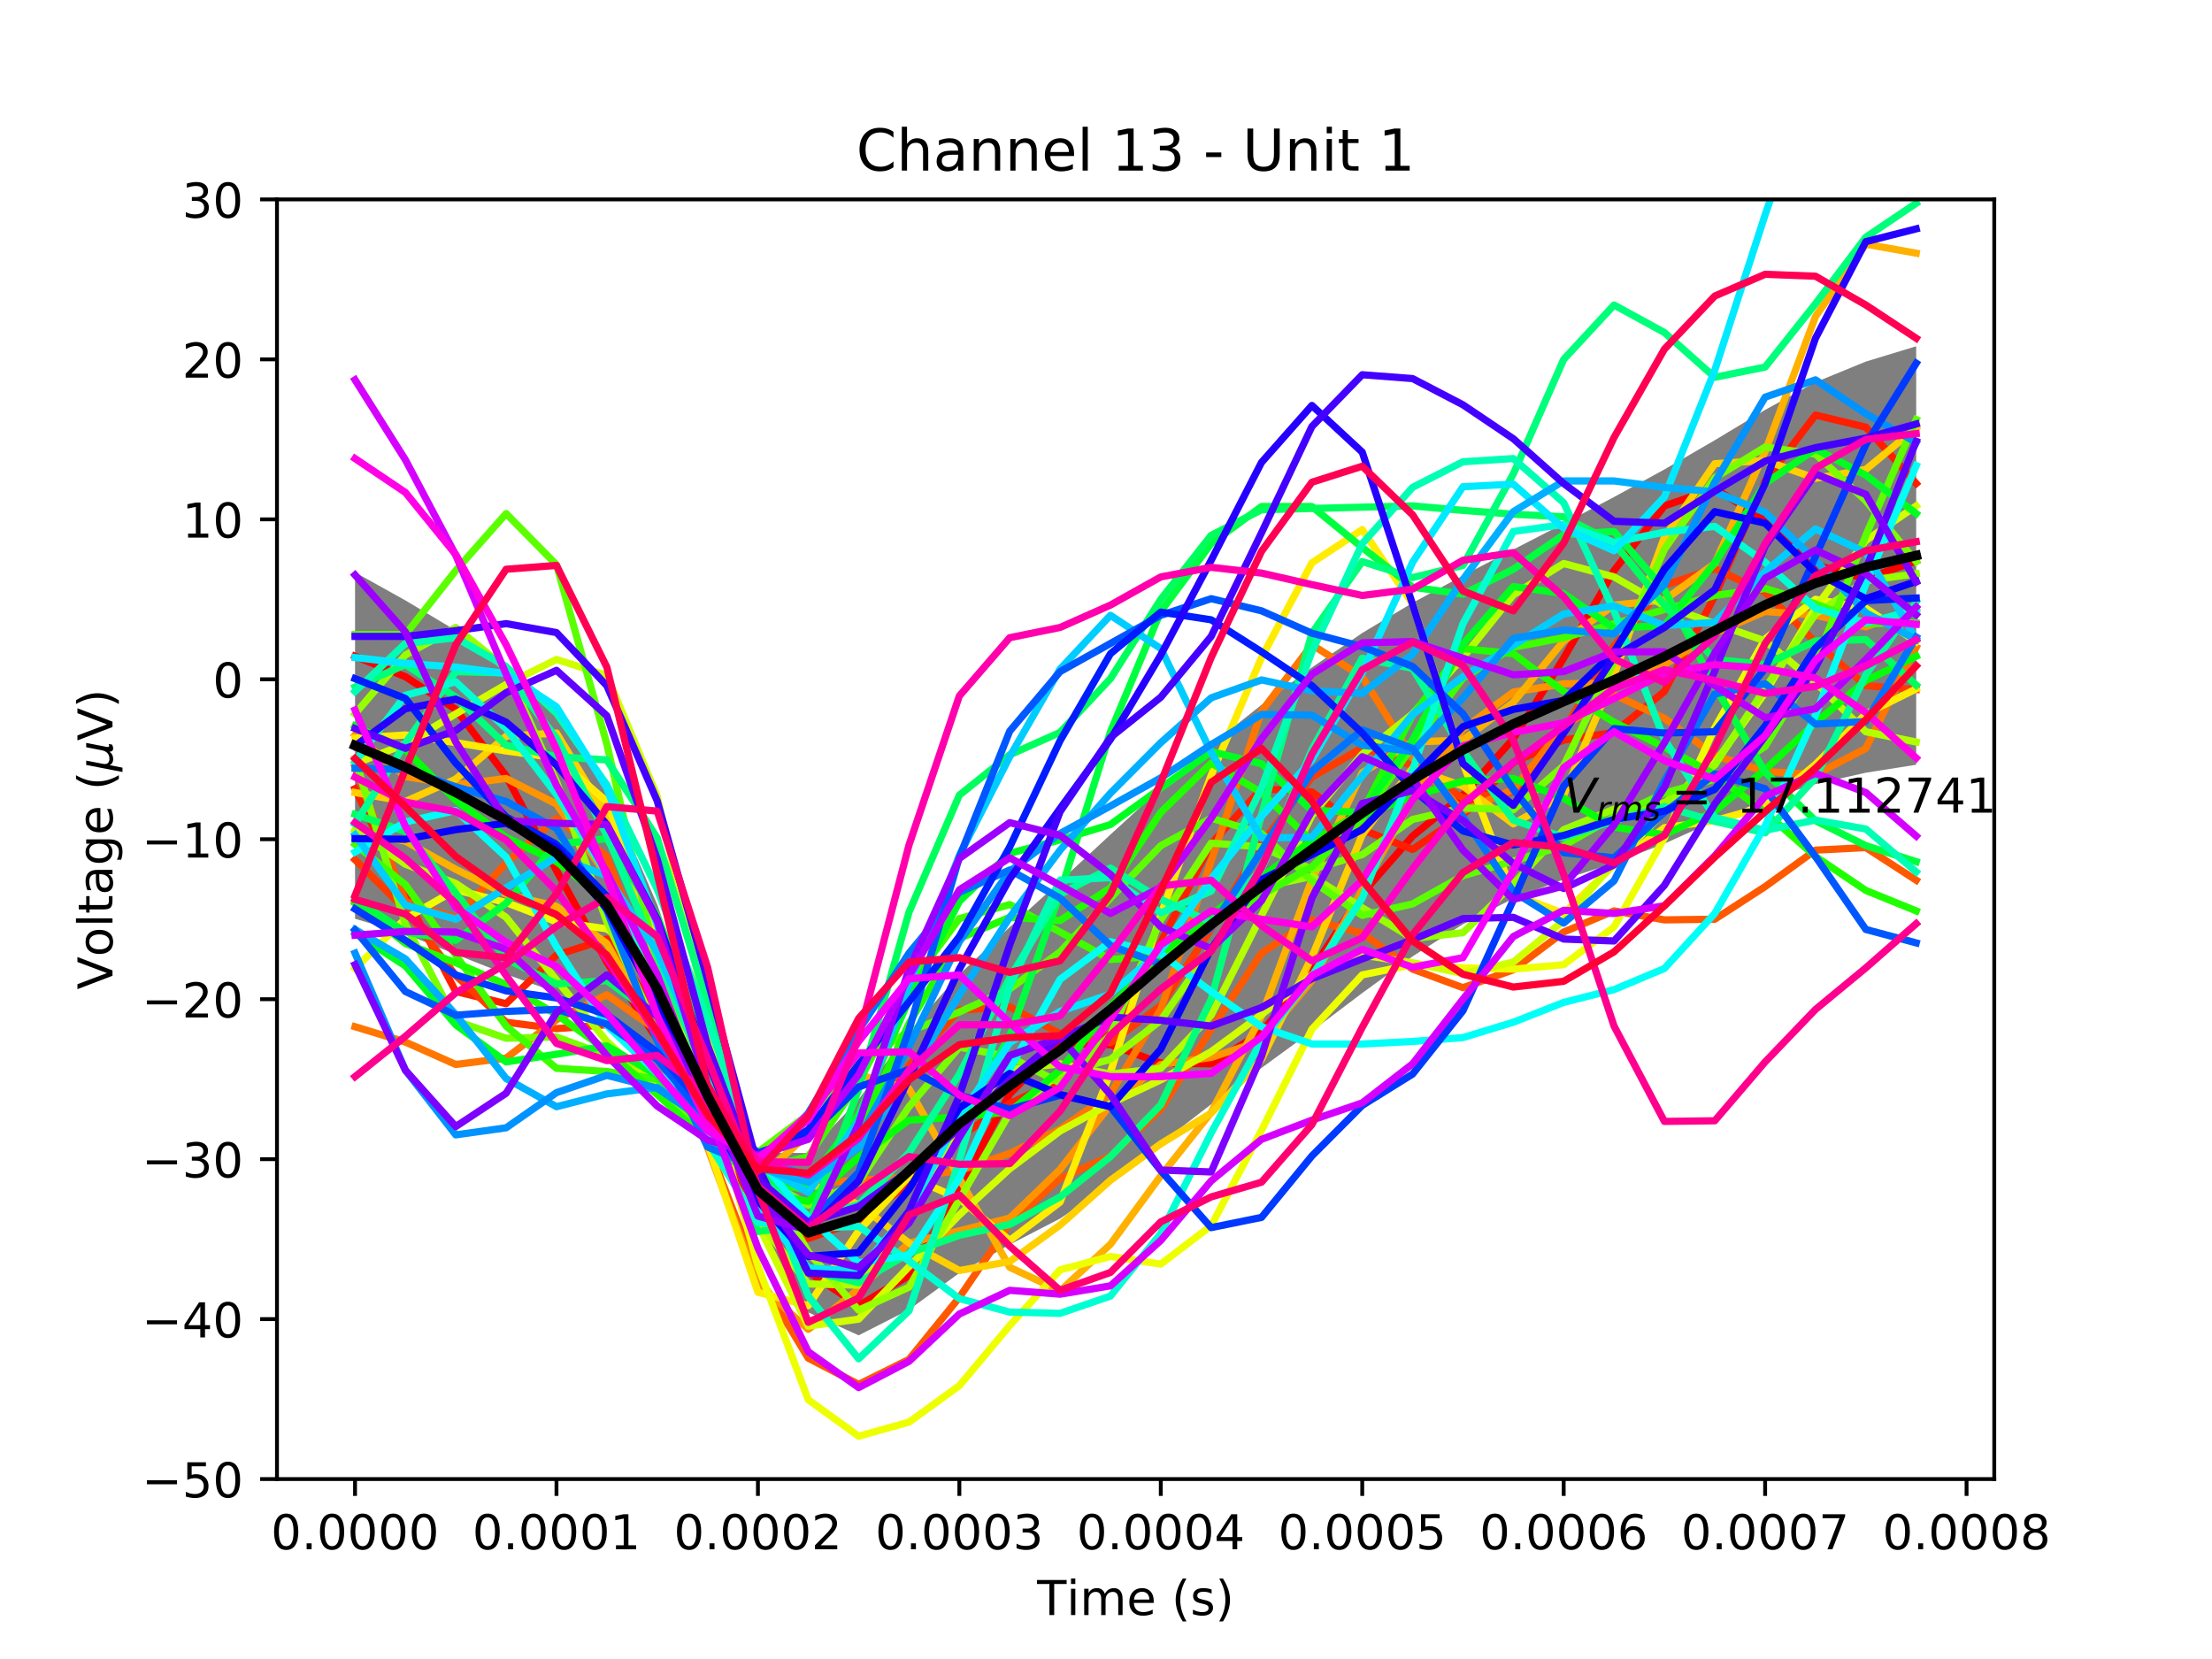 <?xml version="1.0" encoding="utf-8" standalone="no"?>
<!DOCTYPE svg PUBLIC "-//W3C//DTD SVG 1.1//EN"
  "http://www.w3.org/Graphics/SVG/1.1/DTD/svg11.dtd">
<!-- Created with matplotlib (http://matplotlib.org/) -->
<svg height="345pt" version="1.1" viewBox="0 0 460 345" width="460pt" xmlns="http://www.w3.org/2000/svg" xmlns:xlink="http://www.w3.org/1999/xlink">
 <defs>
  <style type="text/css">
*{stroke-linecap:butt;stroke-linejoin:round;}
  </style>
 </defs>
 <g id="figure_1">
  <g id="patch_1">
   <path d="M 0 345.6 
L 460.8 345.6 
L 460.8 0 
L 0 0 
z
" style="fill:#ffffff;"/>
  </g>
  <g id="axes_1">
   <g id="patch_2">
    <path d="M 57.6 307.584 
L 414.72 307.584 
L 414.72 41.472 
L 57.6 41.472 
z
" style="fill:#ffffff;"/>
   </g>
   <g id="PolyCollection_1">
    <defs>
     <path d="M 73.833 -226.577 
L 73.833 -154.543 
L 84.305 -151.388 
L 94.778 -147.133 
L 105.251 -142.999 
L 115.724 -139.208 
L 126.196 -133.215 
L 136.669 -122.484 
L 147.142 -108.015 
L 157.615 -90.3 
L 168.087 -72.667 
L 178.56 -67.907 
L 189.033 -73.239 
L 199.505 -80.869 
L 209.978 -86.78 
L 220.451 -92.189 
L 230.924 -99.346 
L 241.396 -107.849 
L 251.869 -115.955 
L 262.342 -123.513 
L 272.815 -131.174 
L 283.287 -139.089 
L 293.76 -146.719 
L 304.233 -153.397 
L 314.705 -158.756 
L 325.178 -162.729 
L 335.651 -166.127 
L 346.124 -170.161 
L 356.596 -174.871 
L 367.069 -179.246 
L 377.542 -182.545 
L 388.015 -184.914 
L 398.487 -186.567 
L 398.487 -273.592 
L 398.487 -273.592 
L 388.015 -270.409 
L 377.542 -266.118 
L 367.069 -260.367 
L 356.596 -254.05 
L 346.124 -247.976 
L 335.651 -242.246 
L 325.178 -236.721 
L 314.705 -231.324 
L 304.233 -225.902 
L 293.76 -220.24 
L 283.287 -213.966 
L 272.815 -206.792 
L 262.342 -199.02 
L 251.869 -190.708 
L 241.396 -181.626 
L 230.924 -172.049 
L 220.451 -162.311 
L 209.978 -152.795 
L 199.505 -142.979 
L 189.033 -131.004 
L 178.56 -116.981 
L 168.087 -105.819 
L 157.615 -105.917 
L 147.142 -127.342 
L 136.669 -157.512 
L 126.196 -181.65 
L 115.724 -197.177 
L 105.251 -207.13 
L 94.778 -214.485 
L 84.305 -220.742 
L 73.833 -226.577 
z
" id="md693092e40"/>
    </defs>
    <g clip-path="url(#p07e7127a1f)">
     <use style="fill-opacity:0.5;" x="0" xlink:href="#md693092e40" y="345.6"/>
    </g>
   </g>
   <g id="matplotlib.axis_1">
    <g id="xtick_1">
     <g id="line2d_1">
      <defs>
       <path d="M 0 0 
L 0 3.5 
" id="m0daac3343d" style="stroke:#000000;stroke-width:0.8;"/>
      </defs>
      <g>
       <use style="stroke:#000000;stroke-width:0.8;" x="73.833" xlink:href="#m0daac3343d" y="307.584"/>
      </g>
     </g>
     <g id="text_1">
      <!-- 0.0000 -->
      <defs>
       <path d="M 31.781 66.406 
Q 24.172 66.406 20.328 58.906 
Q 16.5 51.422 16.5 36.375 
Q 16.5 21.391 20.328 13.891 
Q 24.172 6.391 31.781 6.391 
Q 39.453 6.391 43.281 13.891 
Q 47.125 21.391 47.125 36.375 
Q 47.125 51.422 43.281 58.906 
Q 39.453 66.406 31.781 66.406 
z
M 31.781 74.219 
Q 44.047 74.219 50.516 64.516 
Q 56.984 54.828 56.984 36.375 
Q 56.984 17.969 50.516 8.266 
Q 44.047 -1.422 31.781 -1.422 
Q 19.531 -1.422 13.062 8.266 
Q 6.594 17.969 6.594 36.375 
Q 6.594 54.828 13.062 64.516 
Q 19.531 74.219 31.781 74.219 
z
" id="DejaVuSans-30"/>
       <path d="M 10.688 12.406 
L 21 12.406 
L 21 0 
L 10.688 0 
z
" id="DejaVuSans-2e"/>
      </defs>
      <g transform="translate(56.337 322.182)scale(0.1 -0.1)">
       <use xlink:href="#DejaVuSans-30"/>
       <use x="63.623" xlink:href="#DejaVuSans-2e"/>
       <use x="95.41" xlink:href="#DejaVuSans-30"/>
       <use x="159.033" xlink:href="#DejaVuSans-30"/>
       <use x="222.656" xlink:href="#DejaVuSans-30"/>
       <use x="286.279" xlink:href="#DejaVuSans-30"/>
      </g>
     </g>
    </g>
    <g id="xtick_2">
     <g id="line2d_2">
      <g>
       <use style="stroke:#000000;stroke-width:0.8;" x="115.724" xlink:href="#m0daac3343d" y="307.584"/>
      </g>
     </g>
     <g id="text_2">
      <!-- 0.0001 -->
      <defs>
       <path d="M 12.406 8.297 
L 28.516 8.297 
L 28.516 63.922 
L 10.984 60.406 
L 10.984 69.391 
L 28.422 72.906 
L 38.281 72.906 
L 38.281 8.297 
L 54.391 8.297 
L 54.391 0 
L 12.406 0 
z
" id="DejaVuSans-31"/>
      </defs>
      <g transform="translate(98.228 322.182)scale(0.1 -0.1)">
       <use xlink:href="#DejaVuSans-30"/>
       <use x="63.623" xlink:href="#DejaVuSans-2e"/>
       <use x="95.41" xlink:href="#DejaVuSans-30"/>
       <use x="159.033" xlink:href="#DejaVuSans-30"/>
       <use x="222.656" xlink:href="#DejaVuSans-30"/>
       <use x="286.279" xlink:href="#DejaVuSans-31"/>
      </g>
     </g>
    </g>
    <g id="xtick_3">
     <g id="line2d_3">
      <g>
       <use style="stroke:#000000;stroke-width:0.8;" x="157.615" xlink:href="#m0daac3343d" y="307.584"/>
      </g>
     </g>
     <g id="text_3">
      <!-- 0.0002 -->
      <defs>
       <path d="M 19.188 8.297 
L 53.609 8.297 
L 53.609 0 
L 7.328 0 
L 7.328 8.297 
Q 12.938 14.109 22.625 23.891 
Q 32.328 33.688 34.812 36.531 
Q 39.547 41.844 41.422 45.531 
Q 43.312 49.219 43.312 52.781 
Q 43.312 58.594 39.234 62.25 
Q 35.156 65.922 28.609 65.922 
Q 23.969 65.922 18.812 64.312 
Q 13.672 62.703 7.812 59.422 
L 7.812 69.391 
Q 13.766 71.781 18.938 73 
Q 24.125 74.219 28.422 74.219 
Q 39.75 74.219 46.484 68.547 
Q 53.219 62.891 53.219 53.422 
Q 53.219 48.922 51.531 44.891 
Q 49.859 40.875 45.406 35.406 
Q 44.188 33.984 37.641 27.219 
Q 31.109 20.453 19.188 8.297 
z
" id="DejaVuSans-32"/>
      </defs>
      <g transform="translate(140.119 322.182)scale(0.1 -0.1)">
       <use xlink:href="#DejaVuSans-30"/>
       <use x="63.623" xlink:href="#DejaVuSans-2e"/>
       <use x="95.41" xlink:href="#DejaVuSans-30"/>
       <use x="159.033" xlink:href="#DejaVuSans-30"/>
       <use x="222.656" xlink:href="#DejaVuSans-30"/>
       <use x="286.279" xlink:href="#DejaVuSans-32"/>
      </g>
     </g>
    </g>
    <g id="xtick_4">
     <g id="line2d_4">
      <g>
       <use style="stroke:#000000;stroke-width:0.8;" x="199.505" xlink:href="#m0daac3343d" y="307.584"/>
      </g>
     </g>
     <g id="text_4">
      <!-- 0.0003 -->
      <defs>
       <path d="M 40.578 39.312 
Q 47.656 37.797 51.625 33 
Q 55.609 28.219 55.609 21.188 
Q 55.609 10.406 48.188 4.484 
Q 40.766 -1.422 27.094 -1.422 
Q 22.516 -1.422 17.656 -0.516 
Q 12.797 0.391 7.625 2.203 
L 7.625 11.719 
Q 11.719 9.328 16.594 8.109 
Q 21.484 6.891 26.812 6.891 
Q 36.078 6.891 40.938 10.547 
Q 45.797 14.203 45.797 21.188 
Q 45.797 27.641 41.281 31.266 
Q 36.766 34.906 28.719 34.906 
L 20.219 34.906 
L 20.219 43.016 
L 29.109 43.016 
Q 36.375 43.016 40.234 45.922 
Q 44.094 48.828 44.094 54.297 
Q 44.094 59.906 40.109 62.906 
Q 36.141 65.922 28.719 65.922 
Q 24.656 65.922 20.016 65.031 
Q 15.375 64.156 9.812 62.312 
L 9.812 71.094 
Q 15.438 72.656 20.344 73.438 
Q 25.25 74.219 29.594 74.219 
Q 40.828 74.219 47.359 69.109 
Q 53.906 64.016 53.906 55.328 
Q 53.906 49.266 50.438 45.094 
Q 46.969 40.922 40.578 39.312 
z
" id="DejaVuSans-33"/>
      </defs>
      <g transform="translate(182.01 322.182)scale(0.1 -0.1)">
       <use xlink:href="#DejaVuSans-30"/>
       <use x="63.623" xlink:href="#DejaVuSans-2e"/>
       <use x="95.41" xlink:href="#DejaVuSans-30"/>
       <use x="159.033" xlink:href="#DejaVuSans-30"/>
       <use x="222.656" xlink:href="#DejaVuSans-30"/>
       <use x="286.279" xlink:href="#DejaVuSans-33"/>
      </g>
     </g>
    </g>
    <g id="xtick_5">
     <g id="line2d_5">
      <g>
       <use style="stroke:#000000;stroke-width:0.8;" x="241.396" xlink:href="#m0daac3343d" y="307.584"/>
      </g>
     </g>
     <g id="text_5">
      <!-- 0.0004 -->
      <defs>
       <path d="M 37.797 64.312 
L 12.891 25.391 
L 37.797 25.391 
z
M 35.203 72.906 
L 47.609 72.906 
L 47.609 25.391 
L 58.016 25.391 
L 58.016 17.188 
L 47.609 17.188 
L 47.609 0 
L 37.797 0 
L 37.797 17.188 
L 4.891 17.188 
L 4.891 26.703 
z
" id="DejaVuSans-34"/>
      </defs>
      <g transform="translate(223.901 322.182)scale(0.1 -0.1)">
       <use xlink:href="#DejaVuSans-30"/>
       <use x="63.623" xlink:href="#DejaVuSans-2e"/>
       <use x="95.41" xlink:href="#DejaVuSans-30"/>
       <use x="159.033" xlink:href="#DejaVuSans-30"/>
       <use x="222.656" xlink:href="#DejaVuSans-30"/>
       <use x="286.279" xlink:href="#DejaVuSans-34"/>
      </g>
     </g>
    </g>
    <g id="xtick_6">
     <g id="line2d_6">
      <g>
       <use style="stroke:#000000;stroke-width:0.8;" x="283.287" xlink:href="#m0daac3343d" y="307.584"/>
      </g>
     </g>
     <g id="text_6">
      <!-- 0.0005 -->
      <defs>
       <path d="M 10.797 72.906 
L 49.516 72.906 
L 49.516 64.594 
L 19.828 64.594 
L 19.828 46.734 
Q 21.969 47.469 24.109 47.828 
Q 26.266 48.188 28.422 48.188 
Q 40.625 48.188 47.75 41.5 
Q 54.891 34.812 54.891 23.391 
Q 54.891 11.625 47.562 5.094 
Q 40.234 -1.422 26.906 -1.422 
Q 22.312 -1.422 17.547 -0.641 
Q 12.797 0.141 7.719 1.703 
L 7.719 11.625 
Q 12.109 9.234 16.797 8.062 
Q 21.484 6.891 26.703 6.891 
Q 35.156 6.891 40.078 11.328 
Q 45.016 15.766 45.016 23.391 
Q 45.016 31 40.078 35.438 
Q 35.156 39.891 26.703 39.891 
Q 22.75 39.891 18.812 39.016 
Q 14.891 38.141 10.797 36.281 
z
" id="DejaVuSans-35"/>
      </defs>
      <g transform="translate(265.792 322.182)scale(0.1 -0.1)">
       <use xlink:href="#DejaVuSans-30"/>
       <use x="63.623" xlink:href="#DejaVuSans-2e"/>
       <use x="95.41" xlink:href="#DejaVuSans-30"/>
       <use x="159.033" xlink:href="#DejaVuSans-30"/>
       <use x="222.656" xlink:href="#DejaVuSans-30"/>
       <use x="286.279" xlink:href="#DejaVuSans-35"/>
      </g>
     </g>
    </g>
    <g id="xtick_7">
     <g id="line2d_7">
      <g>
       <use style="stroke:#000000;stroke-width:0.8;" x="325.178" xlink:href="#m0daac3343d" y="307.584"/>
      </g>
     </g>
     <g id="text_7">
      <!-- 0.0006 -->
      <defs>
       <path d="M 33.016 40.375 
Q 26.375 40.375 22.484 35.828 
Q 18.609 31.297 18.609 23.391 
Q 18.609 15.531 22.484 10.953 
Q 26.375 6.391 33.016 6.391 
Q 39.656 6.391 43.531 10.953 
Q 47.406 15.531 47.406 23.391 
Q 47.406 31.297 43.531 35.828 
Q 39.656 40.375 33.016 40.375 
z
M 52.594 71.297 
L 52.594 62.312 
Q 48.875 64.062 45.094 64.984 
Q 41.312 65.922 37.594 65.922 
Q 27.828 65.922 22.672 59.328 
Q 17.531 52.734 16.797 39.406 
Q 19.672 43.656 24.016 45.922 
Q 28.375 48.188 33.594 48.188 
Q 44.578 48.188 50.953 41.516 
Q 57.328 34.859 57.328 23.391 
Q 57.328 12.156 50.688 5.359 
Q 44.047 -1.422 33.016 -1.422 
Q 20.359 -1.422 13.672 8.266 
Q 6.984 17.969 6.984 36.375 
Q 6.984 53.656 15.188 63.938 
Q 23.391 74.219 37.203 74.219 
Q 40.922 74.219 44.703 73.484 
Q 48.484 72.75 52.594 71.297 
z
" id="DejaVuSans-36"/>
      </defs>
      <g transform="translate(307.683 322.182)scale(0.1 -0.1)">
       <use xlink:href="#DejaVuSans-30"/>
       <use x="63.623" xlink:href="#DejaVuSans-2e"/>
       <use x="95.41" xlink:href="#DejaVuSans-30"/>
       <use x="159.033" xlink:href="#DejaVuSans-30"/>
       <use x="222.656" xlink:href="#DejaVuSans-30"/>
       <use x="286.279" xlink:href="#DejaVuSans-36"/>
      </g>
     </g>
    </g>
    <g id="xtick_8">
     <g id="line2d_8">
      <g>
       <use style="stroke:#000000;stroke-width:0.8;" x="367.069" xlink:href="#m0daac3343d" y="307.584"/>
      </g>
     </g>
     <g id="text_8">
      <!-- 0.0007 -->
      <defs>
       <path d="M 8.203 72.906 
L 55.078 72.906 
L 55.078 68.703 
L 28.609 0 
L 18.312 0 
L 43.219 64.594 
L 8.203 64.594 
z
" id="DejaVuSans-37"/>
      </defs>
      <g transform="translate(349.574 322.182)scale(0.1 -0.1)">
       <use xlink:href="#DejaVuSans-30"/>
       <use x="63.623" xlink:href="#DejaVuSans-2e"/>
       <use x="95.41" xlink:href="#DejaVuSans-30"/>
       <use x="159.033" xlink:href="#DejaVuSans-30"/>
       <use x="222.656" xlink:href="#DejaVuSans-30"/>
       <use x="286.279" xlink:href="#DejaVuSans-37"/>
      </g>
     </g>
    </g>
    <g id="xtick_9">
     <g id="line2d_9">
      <g>
       <use style="stroke:#000000;stroke-width:0.8;" x="408.96" xlink:href="#m0daac3343d" y="307.584"/>
      </g>
     </g>
     <g id="text_9">
      <!-- 0.0008 -->
      <defs>
       <path d="M 31.781 34.625 
Q 24.75 34.625 20.719 30.859 
Q 16.703 27.094 16.703 20.516 
Q 16.703 13.922 20.719 10.156 
Q 24.75 6.391 31.781 6.391 
Q 38.812 6.391 42.859 10.172 
Q 46.922 13.969 46.922 20.516 
Q 46.922 27.094 42.891 30.859 
Q 38.875 34.625 31.781 34.625 
z
M 21.922 38.812 
Q 15.578 40.375 12.031 44.719 
Q 8.5 49.078 8.5 55.328 
Q 8.5 64.062 14.719 69.141 
Q 20.953 74.219 31.781 74.219 
Q 42.672 74.219 48.875 69.141 
Q 55.078 64.062 55.078 55.328 
Q 55.078 49.078 51.531 44.719 
Q 48 40.375 41.703 38.812 
Q 48.828 37.156 52.797 32.312 
Q 56.781 27.484 56.781 20.516 
Q 56.781 9.906 50.312 4.234 
Q 43.844 -1.422 31.781 -1.422 
Q 19.734 -1.422 13.25 4.234 
Q 6.781 9.906 6.781 20.516 
Q 6.781 27.484 10.781 32.312 
Q 14.797 37.156 21.922 38.812 
z
M 18.312 54.391 
Q 18.312 48.734 21.844 45.562 
Q 25.391 42.391 31.781 42.391 
Q 38.141 42.391 41.719 45.562 
Q 45.312 48.734 45.312 54.391 
Q 45.312 60.062 41.719 63.234 
Q 38.141 66.406 31.781 66.406 
Q 25.391 66.406 21.844 63.234 
Q 18.312 60.062 18.312 54.391 
z
" id="DejaVuSans-38"/>
      </defs>
      <g transform="translate(391.465 322.182)scale(0.1 -0.1)">
       <use xlink:href="#DejaVuSans-30"/>
       <use x="63.623" xlink:href="#DejaVuSans-2e"/>
       <use x="95.41" xlink:href="#DejaVuSans-30"/>
       <use x="159.033" xlink:href="#DejaVuSans-30"/>
       <use x="222.656" xlink:href="#DejaVuSans-30"/>
       <use x="286.279" xlink:href="#DejaVuSans-38"/>
      </g>
     </g>
    </g>
    <g id="text_10">
     <!-- Time (s) -->
     <defs>
      <path d="M -0.297 72.906 
L 61.375 72.906 
L 61.375 64.594 
L 35.5 64.594 
L 35.5 0 
L 25.594 0 
L 25.594 64.594 
L -0.297 64.594 
z
" id="DejaVuSans-54"/>
      <path d="M 9.422 54.688 
L 18.406 54.688 
L 18.406 0 
L 9.422 0 
z
M 9.422 75.984 
L 18.406 75.984 
L 18.406 64.594 
L 9.422 64.594 
z
" id="DejaVuSans-69"/>
      <path d="M 52 44.188 
Q 55.375 50.25 60.062 53.125 
Q 64.75 56 71.094 56 
Q 79.641 56 84.281 50.016 
Q 88.922 44.047 88.922 33.016 
L 88.922 0 
L 79.891 0 
L 79.891 32.719 
Q 79.891 40.578 77.094 44.375 
Q 74.312 48.188 68.609 48.188 
Q 61.625 48.188 57.562 43.547 
Q 53.516 38.922 53.516 30.906 
L 53.516 0 
L 44.484 0 
L 44.484 32.719 
Q 44.484 40.625 41.703 44.406 
Q 38.922 48.188 33.109 48.188 
Q 26.219 48.188 22.156 43.531 
Q 18.109 38.875 18.109 30.906 
L 18.109 0 
L 9.078 0 
L 9.078 54.688 
L 18.109 54.688 
L 18.109 46.188 
Q 21.188 51.219 25.484 53.609 
Q 29.781 56 35.688 56 
Q 41.656 56 45.828 52.969 
Q 50 49.953 52 44.188 
z
" id="DejaVuSans-6d"/>
      <path d="M 56.203 29.594 
L 56.203 25.203 
L 14.891 25.203 
Q 15.484 15.922 20.484 11.062 
Q 25.484 6.203 34.422 6.203 
Q 39.594 6.203 44.453 7.469 
Q 49.312 8.734 54.109 11.281 
L 54.109 2.781 
Q 49.266 0.734 44.188 -0.344 
Q 39.109 -1.422 33.891 -1.422 
Q 20.797 -1.422 13.156 6.188 
Q 5.516 13.812 5.516 26.812 
Q 5.516 40.234 12.766 48.109 
Q 20.016 56 32.328 56 
Q 43.359 56 49.781 48.891 
Q 56.203 41.797 56.203 29.594 
z
M 47.219 32.234 
Q 47.125 39.594 43.094 43.984 
Q 39.062 48.391 32.422 48.391 
Q 24.906 48.391 20.391 44.141 
Q 15.875 39.891 15.188 32.172 
z
" id="DejaVuSans-65"/>
      <path id="DejaVuSans-20"/>
      <path d="M 31 75.875 
Q 24.469 64.656 21.281 53.656 
Q 18.109 42.672 18.109 31.391 
Q 18.109 20.125 21.312 9.062 
Q 24.516 -2 31 -13.188 
L 23.188 -13.188 
Q 15.875 -1.703 12.234 9.375 
Q 8.594 20.453 8.594 31.391 
Q 8.594 42.281 12.203 53.312 
Q 15.828 64.359 23.188 75.875 
z
" id="DejaVuSans-28"/>
      <path d="M 44.281 53.078 
L 44.281 44.578 
Q 40.484 46.531 36.375 47.5 
Q 32.281 48.484 27.875 48.484 
Q 21.188 48.484 17.844 46.438 
Q 14.5 44.391 14.5 40.281 
Q 14.5 37.156 16.891 35.375 
Q 19.281 33.594 26.516 31.984 
L 29.594 31.297 
Q 39.156 29.25 43.188 25.516 
Q 47.219 21.781 47.219 15.094 
Q 47.219 7.469 41.188 3.016 
Q 35.156 -1.422 24.609 -1.422 
Q 20.219 -1.422 15.453 -0.562 
Q 10.688 0.297 5.422 2 
L 5.422 11.281 
Q 10.406 8.688 15.234 7.391 
Q 20.062 6.109 24.812 6.109 
Q 31.156 6.109 34.562 8.281 
Q 37.984 10.453 37.984 14.406 
Q 37.984 18.062 35.516 20.016 
Q 33.062 21.969 24.703 23.781 
L 21.578 24.516 
Q 13.234 26.266 9.516 29.906 
Q 5.812 33.547 5.812 39.891 
Q 5.812 47.609 11.281 51.797 
Q 16.75 56 26.812 56 
Q 31.781 56 36.172 55.266 
Q 40.578 54.547 44.281 53.078 
z
" id="DejaVuSans-73"/>
      <path d="M 8.016 75.875 
L 15.828 75.875 
Q 23.141 64.359 26.781 53.312 
Q 30.422 42.281 30.422 31.391 
Q 30.422 20.453 26.781 9.375 
Q 23.141 -1.703 15.828 -13.188 
L 8.016 -13.188 
Q 14.5 -2 17.703 9.062 
Q 20.906 20.125 20.906 31.391 
Q 20.906 42.672 17.703 53.656 
Q 14.5 64.656 8.016 75.875 
z
" id="DejaVuSans-29"/>
     </defs>
     <g transform="translate(215.677 335.861)scale(0.1 -0.1)">
      <use xlink:href="#DejaVuSans-54"/>
      <use x="61.037" xlink:href="#DejaVuSans-69"/>
      <use x="88.82" xlink:href="#DejaVuSans-6d"/>
      <use x="186.232" xlink:href="#DejaVuSans-65"/>
      <use x="247.756" xlink:href="#DejaVuSans-20"/>
      <use x="279.543" xlink:href="#DejaVuSans-28"/>
      <use x="318.557" xlink:href="#DejaVuSans-73"/>
      <use x="370.656" xlink:href="#DejaVuSans-29"/>
     </g>
    </g>
   </g>
   <g id="matplotlib.axis_2">
    <g id="ytick_1">
     <g id="line2d_10">
      <defs>
       <path d="M 0 0 
L -3.5 0 
" id="m7766ade14f" style="stroke:#000000;stroke-width:0.8;"/>
      </defs>
      <g>
       <use style="stroke:#000000;stroke-width:0.8;" x="57.6" xlink:href="#m7766ade14f" y="307.584"/>
      </g>
     </g>
     <g id="text_11">
      <!-- −50 -->
      <defs>
       <path d="M 10.594 35.5 
L 73.188 35.5 
L 73.188 27.203 
L 10.594 27.203 
z
" id="DejaVuSans-2212"/>
      </defs>
      <g transform="translate(29.495 311.383)scale(0.1 -0.1)">
       <use xlink:href="#DejaVuSans-2212"/>
       <use x="83.789" xlink:href="#DejaVuSans-35"/>
       <use x="147.412" xlink:href="#DejaVuSans-30"/>
      </g>
     </g>
    </g>
    <g id="ytick_2">
     <g id="line2d_11">
      <g>
       <use style="stroke:#000000;stroke-width:0.8;" x="57.6" xlink:href="#m7766ade14f" y="274.32"/>
      </g>
     </g>
     <g id="text_12">
      <!-- −40 -->
      <g transform="translate(29.495 278.119)scale(0.1 -0.1)">
       <use xlink:href="#DejaVuSans-2212"/>
       <use x="83.789" xlink:href="#DejaVuSans-34"/>
       <use x="147.412" xlink:href="#DejaVuSans-30"/>
      </g>
     </g>
    </g>
    <g id="ytick_3">
     <g id="line2d_12">
      <g>
       <use style="stroke:#000000;stroke-width:0.8;" x="57.6" xlink:href="#m7766ade14f" y="241.056"/>
      </g>
     </g>
     <g id="text_13">
      <!-- −30 -->
      <g transform="translate(29.495 244.855)scale(0.1 -0.1)">
       <use xlink:href="#DejaVuSans-2212"/>
       <use x="83.789" xlink:href="#DejaVuSans-33"/>
       <use x="147.412" xlink:href="#DejaVuSans-30"/>
      </g>
     </g>
    </g>
    <g id="ytick_4">
     <g id="line2d_13">
      <g>
       <use style="stroke:#000000;stroke-width:0.8;" x="57.6" xlink:href="#m7766ade14f" y="207.792"/>
      </g>
     </g>
     <g id="text_14">
      <!-- −20 -->
      <g transform="translate(29.495 211.591)scale(0.1 -0.1)">
       <use xlink:href="#DejaVuSans-2212"/>
       <use x="83.789" xlink:href="#DejaVuSans-32"/>
       <use x="147.412" xlink:href="#DejaVuSans-30"/>
      </g>
     </g>
    </g>
    <g id="ytick_5">
     <g id="line2d_14">
      <g>
       <use style="stroke:#000000;stroke-width:0.8;" x="57.6" xlink:href="#m7766ade14f" y="174.528"/>
      </g>
     </g>
     <g id="text_15">
      <!-- −10 -->
      <g transform="translate(29.495 178.327)scale(0.1 -0.1)">
       <use xlink:href="#DejaVuSans-2212"/>
       <use x="83.789" xlink:href="#DejaVuSans-31"/>
       <use x="147.412" xlink:href="#DejaVuSans-30"/>
      </g>
     </g>
    </g>
    <g id="ytick_6">
     <g id="line2d_15">
      <g>
       <use style="stroke:#000000;stroke-width:0.8;" x="57.6" xlink:href="#m7766ade14f" y="141.264"/>
      </g>
     </g>
     <g id="text_16">
      <!-- 0 -->
      <g transform="translate(44.237 145.063)scale(0.1 -0.1)">
       <use xlink:href="#DejaVuSans-30"/>
      </g>
     </g>
    </g>
    <g id="ytick_7">
     <g id="line2d_16">
      <g>
       <use style="stroke:#000000;stroke-width:0.8;" x="57.6" xlink:href="#m7766ade14f" y="108"/>
      </g>
     </g>
     <g id="text_17">
      <!-- 10 -->
      <g transform="translate(37.875 111.799)scale(0.1 -0.1)">
       <use xlink:href="#DejaVuSans-31"/>
       <use x="63.623" xlink:href="#DejaVuSans-30"/>
      </g>
     </g>
    </g>
    <g id="ytick_8">
     <g id="line2d_17">
      <g>
       <use style="stroke:#000000;stroke-width:0.8;" x="57.6" xlink:href="#m7766ade14f" y="74.736"/>
      </g>
     </g>
     <g id="text_18">
      <!-- 20 -->
      <g transform="translate(37.875 78.535)scale(0.1 -0.1)">
       <use xlink:href="#DejaVuSans-32"/>
       <use x="63.623" xlink:href="#DejaVuSans-30"/>
      </g>
     </g>
    </g>
    <g id="ytick_9">
     <g id="line2d_18">
      <g>
       <use style="stroke:#000000;stroke-width:0.8;" x="57.6" xlink:href="#m7766ade14f" y="41.472"/>
      </g>
     </g>
     <g id="text_19">
      <!-- 30 -->
      <g transform="translate(37.875 45.271)scale(0.1 -0.1)">
       <use xlink:href="#DejaVuSans-33"/>
       <use x="63.623" xlink:href="#DejaVuSans-30"/>
      </g>
     </g>
    </g>
    <g id="text_20">
     <!-- Voltage ($\mu$V) -->
     <defs>
      <path d="M 28.609 0 
L 0.781 72.906 
L 11.078 72.906 
L 34.188 11.531 
L 57.328 72.906 
L 67.578 72.906 
L 39.797 0 
z
" id="DejaVuSans-56"/>
      <path d="M 30.609 48.391 
Q 23.391 48.391 19.188 42.75 
Q 14.984 37.109 14.984 27.297 
Q 14.984 17.484 19.156 11.844 
Q 23.344 6.203 30.609 6.203 
Q 37.797 6.203 41.984 11.859 
Q 46.188 17.531 46.188 27.297 
Q 46.188 37.016 41.984 42.703 
Q 37.797 48.391 30.609 48.391 
z
M 30.609 56 
Q 42.328 56 49.016 48.375 
Q 55.719 40.766 55.719 27.297 
Q 55.719 13.875 49.016 6.219 
Q 42.328 -1.422 30.609 -1.422 
Q 18.844 -1.422 12.172 6.219 
Q 5.516 13.875 5.516 27.297 
Q 5.516 40.766 12.172 48.375 
Q 18.844 56 30.609 56 
z
" id="DejaVuSans-6f"/>
      <path d="M 9.422 75.984 
L 18.406 75.984 
L 18.406 0 
L 9.422 0 
z
" id="DejaVuSans-6c"/>
      <path d="M 18.312 70.219 
L 18.312 54.688 
L 36.812 54.688 
L 36.812 47.703 
L 18.312 47.703 
L 18.312 18.016 
Q 18.312 11.328 20.141 9.422 
Q 21.969 7.516 27.594 7.516 
L 36.812 7.516 
L 36.812 0 
L 27.594 0 
Q 17.188 0 13.234 3.875 
Q 9.281 7.766 9.281 18.016 
L 9.281 47.703 
L 2.688 47.703 
L 2.688 54.688 
L 9.281 54.688 
L 9.281 70.219 
z
" id="DejaVuSans-74"/>
      <path d="M 34.281 27.484 
Q 23.391 27.484 19.188 25 
Q 14.984 22.516 14.984 16.5 
Q 14.984 11.719 18.141 8.906 
Q 21.297 6.109 26.703 6.109 
Q 34.188 6.109 38.703 11.406 
Q 43.219 16.703 43.219 25.484 
L 43.219 27.484 
z
M 52.203 31.203 
L 52.203 0 
L 43.219 0 
L 43.219 8.297 
Q 40.141 3.328 35.547 0.953 
Q 30.953 -1.422 24.312 -1.422 
Q 15.922 -1.422 10.953 3.297 
Q 6 8.016 6 15.922 
Q 6 25.141 12.172 29.828 
Q 18.359 34.516 30.609 34.516 
L 43.219 34.516 
L 43.219 35.406 
Q 43.219 41.609 39.141 45 
Q 35.062 48.391 27.688 48.391 
Q 23 48.391 18.547 47.266 
Q 14.109 46.141 10.016 43.891 
L 10.016 52.203 
Q 14.938 54.109 19.578 55.047 
Q 24.219 56 28.609 56 
Q 40.484 56 46.344 49.844 
Q 52.203 43.703 52.203 31.203 
z
" id="DejaVuSans-61"/>
      <path d="M 45.406 27.984 
Q 45.406 37.75 41.375 43.109 
Q 37.359 48.484 30.078 48.484 
Q 22.859 48.484 18.828 43.109 
Q 14.797 37.75 14.797 27.984 
Q 14.797 18.266 18.828 12.891 
Q 22.859 7.516 30.078 7.516 
Q 37.359 7.516 41.375 12.891 
Q 45.406 18.266 45.406 27.984 
z
M 54.391 6.781 
Q 54.391 -7.172 48.188 -13.984 
Q 42 -20.797 29.203 -20.797 
Q 24.469 -20.797 20.266 -20.094 
Q 16.062 -19.391 12.109 -17.922 
L 12.109 -9.188 
Q 16.062 -11.328 19.922 -12.344 
Q 23.781 -13.375 27.781 -13.375 
Q 36.625 -13.375 41.016 -8.766 
Q 45.406 -4.156 45.406 5.172 
L 45.406 9.625 
Q 42.625 4.781 38.281 2.391 
Q 33.938 0 27.875 0 
Q 17.828 0 11.672 7.656 
Q 5.516 15.328 5.516 27.984 
Q 5.516 40.672 11.672 48.328 
Q 17.828 56 27.875 56 
Q 33.938 56 38.281 53.609 
Q 42.625 51.219 45.406 46.391 
L 45.406 54.688 
L 54.391 54.688 
z
" id="DejaVuSans-67"/>
      <path d="M -1.312 -20.797 
L 13.375 54.688 
L 22.406 54.688 
L 15.766 20.656 
Q 15.578 19.625 15.422 18.359 
Q 15.281 17.094 15.281 15.828 
Q 15.281 11.281 18.141 8.828 
Q 21 6.391 26.312 6.391 
Q 33.547 6.391 37.984 10.484 
Q 42.438 14.594 44 22.797 
L 50.203 54.688 
L 59.188 54.688 
L 51.031 12.641 
Q 50.828 11.719 50.75 11.031 
Q 50.688 10.359 50.688 9.812 
Q 50.688 8.297 51.297 7.594 
Q 51.906 6.891 53.219 6.891 
Q 53.719 6.891 54.562 7.125 
Q 55.422 7.375 56.984 8.016 
L 55.609 0.781 
Q 53.469 -0.297 51.516 -0.859 
Q 49.562 -1.422 47.703 -1.422 
Q 44.484 -1.422 42.656 0.625 
Q 40.828 2.688 40.828 6.297 
Q 38.094 2.391 34.297 0.484 
Q 30.516 -1.422 25.391 -1.422 
Q 20.844 -1.422 17.453 0.672 
Q 14.062 2.781 12.984 6.203 
L 7.719 -20.797 
z
" id="DejaVuSans-Oblique-3bc"/>
     </defs>
     <g transform="translate(23.395 205.778)rotate(-90)scale(0.1 -0.1)">
      <use transform="translate(0 0.016)" xlink:href="#DejaVuSans-56"/>
      <use transform="translate(68.408 0.016)" xlink:href="#DejaVuSans-6f"/>
      <use transform="translate(129.59 0.016)" xlink:href="#DejaVuSans-6c"/>
      <use transform="translate(157.373 0.016)" xlink:href="#DejaVuSans-74"/>
      <use transform="translate(196.582 0.016)" xlink:href="#DejaVuSans-61"/>
      <use transform="translate(257.861 0.016)" xlink:href="#DejaVuSans-67"/>
      <use transform="translate(321.338 0.016)" xlink:href="#DejaVuSans-65"/>
      <use transform="translate(382.861 0.016)" xlink:href="#DejaVuSans-20"/>
      <use transform="translate(414.648 0.016)" xlink:href="#DejaVuSans-28"/>
      <use transform="translate(453.662 0.016)" xlink:href="#DejaVuSans-Oblique-3bc"/>
      <use transform="translate(517.285 0.016)" xlink:href="#DejaVuSans-56"/>
      <use transform="translate(585.693 0.016)" xlink:href="#DejaVuSans-29"/>
     </g>
    </g>
   </g>
   <g id="line2d_19">
    <path clip-path="url(#p07e7127a1f)" d="M 73.833 155.04 
L 84.305 159.535 
L 94.778 164.791 
L 105.251 170.536 
L 115.724 177.408 
L 126.196 188.167 
L 136.669 205.602 
L 147.142 227.921 
L 157.615 247.492 
L 168.087 256.357 
L 178.56 253.156 
L 189.033 243.479 
L 199.505 233.676 
L 209.978 225.813 
L 220.451 218.35 
L 230.924 209.903 
L 241.396 200.862 
L 251.869 192.269 
L 262.342 184.333 
L 272.815 176.617 
L 283.287 169.073 
L 293.76 162.121 
L 304.233 155.951 
L 314.705 150.56 
L 325.178 145.875 
L 335.651 141.414 
L 346.124 136.532 
L 356.596 131.14 
L 367.069 125.794 
L 377.542 121.268 
L 388.015 117.939 
L 398.487 115.521 
" style="fill:none;stroke:#000000;stroke-linecap:square;stroke-width:1.5;"/>
   </g>
   <g id="line2d_20">
    <path clip-path="url(#p07e7127a1f)" d="M 73.833 136.474 
L 84.305 140.732 
L 94.778 147.518 
L 105.251 161.355 
L 115.724 181.048 
L 126.196 200.075 
L 136.669 216.175 
L 147.142 232.008 
L 157.615 249.172 
L 168.087 264.474 
L 178.56 271.526 
L 189.033 265.272 
L 199.505 247.177 
L 209.978 227.484 
L 220.451 216.973 
L 230.924 217.239 
L 241.396 221.098 
L 251.869 221.231 
L 262.342 214.711 
L 272.815 201.671 
L 283.287 185.838 
L 293.76 173.863 
L 304.233 165.347 
L 314.705 153.638 
L 325.178 136.873 
L 335.651 118.644 
L 346.124 105.206 
L 356.596 101.613 
L 367.069 108.133 
L 377.542 117.447 
L 388.015 120.374 
L 398.487 116.649 
" style="fill:none;stroke:#ff0000;stroke-linecap:square;stroke-width:1.5;"/>
   </g>
   <g id="line2d_21">
    <path clip-path="url(#p07e7127a1f)" d="M 73.833 164.017 
L 84.305 186.237 
L 94.778 206.195 
L 105.251 208.723 
L 115.724 198.611 
L 126.196 195.285 
L 136.669 210.586 
L 147.142 235.202 
L 157.615 252.765 
L 168.087 257.555 
L 178.56 253.829 
L 189.033 246.112 
L 199.505 236.399 
L 209.978 229.48 
L 220.451 224.557 
L 230.924 214.844 
L 241.396 195.95 
L 251.869 175.459 
L 262.342 164.017 
L 272.815 164.682 
L 283.287 172.532 
L 293.76 176.657 
L 304.233 169.472 
L 314.705 158.561 
L 325.178 153.904 
L 335.651 152.308 
L 346.124 143.792 
L 356.596 123.967 
L 367.069 100.017 
L 377.542 86.312 
L 388.015 88.84 
L 398.487 100.549 
" style="fill:none;stroke:#ff1e00;stroke-linecap:square;stroke-width:1.5;"/>
   </g>
   <g id="line2d_22">
    <path clip-path="url(#p07e7127a1f)" d="M 73.833 178.786 
L 84.305 189.164 
L 94.778 202.869 
L 105.251 212.582 
L 115.724 213.913 
L 126.196 213.114 
L 136.669 218.836 
L 147.142 231.21 
L 157.615 243.185 
L 168.087 246.91 
L 178.56 237.73 
L 189.033 221.63 
L 199.505 210.054 
L 209.978 209.389 
L 220.451 214.977 
L 230.924 216.84 
L 241.396 209.123 
L 251.869 193.156 
L 262.342 175.459 
L 272.815 161.622 
L 283.287 155.501 
L 293.76 159.227 
L 304.233 166.012 
L 314.705 164.682 
L 325.178 151.908 
L 335.651 134.345 
L 346.124 121.705 
L 356.596 118.245 
L 367.069 123.168 
L 377.542 133.547 
L 388.015 142.595 
L 398.487 143.393 
" style="fill:none;stroke:#ff3b00;stroke-linecap:square;stroke-width:1.5;"/>
   </g>
   <g id="line2d_23">
    <path clip-path="url(#p07e7127a1f)" d="M 73.833 159.493 
L 84.305 187.434 
L 94.778 190.894 
L 105.251 179.451 
L 115.724 170.137 
L 126.196 178.121 
L 136.669 204.998 
L 147.142 237.863 
L 157.615 265.139 
L 168.087 282.436 
L 178.56 287.892 
L 189.033 282.703 
L 199.505 269.796 
L 209.978 254.495 
L 220.451 245.048 
L 230.924 240.391 
L 241.396 230.678 
L 251.869 214.046 
L 262.342 198.212 
L 272.815 191.293 
L 283.287 194.087 
L 293.76 201.538 
L 304.233 205.397 
L 314.705 201.671 
L 325.178 193.821 
L 335.651 189.43 
L 346.124 191.293 
L 356.596 191.16 
L 367.069 184.374 
L 377.542 176.79 
L 388.015 176.258 
L 398.487 183.044 
" style="fill:none;stroke:#ff5900;stroke-linecap:square;stroke-width:1.5;"/>
   </g>
   <g id="line2d_24">
    <path clip-path="url(#p07e7127a1f)" d="M 73.833 213.513 
L 84.305 216.707 
L 94.778 221.364 
L 105.251 220.033 
L 115.724 212.05 
L 126.196 206.861 
L 136.669 214.312 
L 147.142 230.678 
L 157.615 242.919 
L 168.087 246.112 
L 178.56 245.447 
L 189.033 244.782 
L 199.505 243.451 
L 209.978 239.858 
L 220.451 234.802 
L 230.924 227.484 
L 241.396 209.921 
L 251.869 179.052 
L 262.342 147.917 
L 272.815 134.079 
L 283.287 140.732 
L 293.76 157.497 
L 304.233 168.674 
L 314.705 164.15 
L 325.178 151.11 
L 335.651 144.457 
L 346.124 149.38 
L 356.596 157.098 
L 367.069 160.424 
L 377.542 161.089 
L 388.015 155.634 
L 398.487 134.611 
" style="fill:none;stroke:#ff7600;stroke-linecap:square;stroke-width:1.5;"/>
   </g>
   <g id="line2d_25">
    <path clip-path="url(#p07e7127a1f)" d="M 73.833 152.84 
L 84.305 161.489 
L 94.778 163.218 
L 105.251 161.888 
L 115.724 167.21 
L 126.196 182.112 
L 136.669 206.461 
L 147.142 238.661 
L 157.615 267.002 
L 168.087 276.449 
L 178.56 268.066 
L 189.033 258.486 
L 199.505 255.958 
L 209.978 253.297 
L 220.451 243.185 
L 230.924 229.746 
L 241.396 221.364 
L 251.869 219.9 
L 262.342 216.441 
L 272.815 203.933 
L 283.287 185.039 
L 293.76 166.012 
L 304.233 151.642 
L 314.705 143.925 
L 325.178 142.195 
L 335.651 142.062 
L 346.124 138.204 
L 356.596 131.684 
L 367.069 127.16 
L 377.542 127.958 
L 388.015 130.353 
L 398.487 126.495 
" style="fill:none;stroke:#ff9400;stroke-linecap:square;stroke-width:1.5;"/>
   </g>
   <g id="line2d_26">
    <path clip-path="url(#p07e7127a1f)" d="M 73.833 173.064 
L 84.305 174.927 
L 94.778 180.782 
L 105.251 185.971 
L 115.724 188.499 
L 126.196 196.216 
L 136.669 214.977 
L 147.142 236.665 
L 157.615 245.181 
L 168.087 235.867 
L 178.56 223.493 
L 189.033 226.42 
L 199.505 245.048 
L 209.978 263.542 
L 220.451 268.466 
L 230.924 258.752 
L 241.396 244.515 
L 251.869 231.343 
L 262.342 211.251 
L 272.815 182.911 
L 283.287 160.69 
L 293.76 154.303 
L 304.233 153.904 
L 314.705 146.054 
L 325.178 133.281 
L 335.651 125.83 
L 346.124 124.765 
L 356.596 117.181 
L 367.069 93.896 
L 377.542 65.821 
L 388.015 50.786 
L 398.487 52.649 
" style="fill:none;stroke:#ffb100;stroke-linecap:square;stroke-width:1.5;"/>
   </g>
   <g id="line2d_27">
    <path clip-path="url(#p07e7127a1f)" d="M 73.833 164.815 
L 84.305 166.678 
L 94.778 162.021 
L 105.251 153.106 
L 115.724 152.441 
L 126.196 169.738 
L 136.669 199.942 
L 147.142 227.218 
L 157.615 241.455 
L 168.087 245.979 
L 178.56 250.503 
L 189.033 258.486 
L 199.505 264.208 
L 209.978 262.345 
L 220.451 254.761 
L 230.924 245.447 
L 241.396 237.863 
L 251.869 231.476 
L 262.342 220.299 
L 272.815 199.01 
L 283.287 173.597 
L 293.76 159.759 
L 304.233 163.484 
L 314.705 171.335 
L 325.178 165.347 
L 335.651 140.333 
L 346.124 111.726 
L 356.596 96.424 
L 367.069 95.759 
L 377.542 99.484 
L 388.015 97.622 
L 398.487 88.973 
" style="fill:none;stroke:#ffcf00;stroke-linecap:square;stroke-width:1.5;"/>
   </g>
   <g id="line2d_28">
    <path clip-path="url(#p07e7127a1f)" d="M 73.833 153.505 
L 84.305 152.84 
L 94.778 154.437 
L 105.251 156.166 
L 115.724 157.63 
L 126.196 166.678 
L 136.669 195.285 
L 147.142 237.863 
L 157.615 268.732 
L 168.087 271.526 
L 178.56 255.958 
L 189.033 244.649 
L 199.505 249.305 
L 209.978 257.954 
L 220.451 249.971 
L 230.924 222.96 
L 241.396 190.229 
L 251.869 161.222 
L 262.342 136.74 
L 272.815 117.048 
L 283.287 110.129 
L 293.76 125.563 
L 304.233 158.694 
L 314.705 185.971 
L 325.178 189.962 
L 335.651 179.85 
L 346.124 172.133 
L 356.596 170.669 
L 367.069 167.742 
L 377.542 158.96 
L 388.015 148.449 
L 398.487 143.26 
" style="fill:none;stroke:#ffec00;stroke-linecap:square;stroke-width:1.5;"/>
   </g>
   <g id="line2d_29">
    <path clip-path="url(#p07e7127a1f)" d="M 73.833 201.405 
L 84.305 191.027 
L 94.778 185.039 
L 105.251 187.701 
L 115.724 191.692 
L 126.196 193.156 
L 136.669 200.873 
L 147.142 225.755 
L 157.615 263.276 
L 168.087 291.085 
L 178.56 298.669 
L 189.033 295.742 
L 199.505 288.158 
L 209.978 275.651 
L 220.451 264.075 
L 230.924 261.281 
L 241.396 262.877 
L 251.869 254.894 
L 262.342 235.068 
L 272.815 214.046 
L 283.287 202.736 
L 293.76 200.607 
L 304.233 201.272 
L 314.705 201.538 
L 325.178 200.607 
L 335.651 192.757 
L 346.124 174.262 
L 356.596 151.376 
L 367.069 132.881 
L 377.542 124.632 
L 388.015 126.495 
L 398.487 133.414 
" style="fill:none;stroke:#eeff00;stroke-linecap:square;stroke-width:1.5;"/>
   </g>
   <g id="line2d_30">
    <path clip-path="url(#p07e7127a1f)" d="M 73.833 158.827 
L 84.305 154.703 
L 94.778 148.449 
L 105.251 142.328 
L 115.724 137.139 
L 126.196 140.466 
L 136.669 165.613 
L 147.142 211.385 
L 157.615 254.628 
L 168.087 275.784 
L 178.56 274.32 
L 189.033 263.409 
L 199.505 252.632 
L 209.978 243.052 
L 220.451 235.202 
L 230.924 229.48 
L 241.396 224.557 
L 251.869 218.703 
L 262.342 210.985 
L 272.815 202.736 
L 283.287 198.611 
L 293.76 200.208 
L 304.233 202.47 
L 314.705 200.075 
L 325.178 191.426 
L 335.651 179.451 
L 346.124 168.807 
L 356.596 158.694 
L 367.069 144.058 
L 377.542 126.362 
L 388.015 112.391 
L 398.487 105.206 
" style="fill:none;stroke:#d1ff00;stroke-linecap:square;stroke-width:1.5;"/>
   </g>
   <g id="line2d_31">
    <path clip-path="url(#p07e7127a1f)" d="M 73.833 172.665 
L 84.305 179.717 
L 94.778 183.709 
L 105.251 190.761 
L 115.724 203.8 
L 126.196 216.574 
L 136.669 226.154 
L 147.142 237.597 
L 157.615 253.829 
L 168.087 267.002 
L 178.56 267.268 
L 189.033 252.366 
L 199.505 233.339 
L 209.978 222.428 
L 220.451 221.231 
L 230.924 223.36 
L 241.396 222.162 
L 251.869 211.118 
L 262.342 190.362 
L 272.815 169.605 
L 283.287 156.832 
L 293.76 148.449 
L 304.233 136.74 
L 314.705 123.701 
L 325.178 117.181 
L 335.651 119.975 
L 346.124 125.963 
L 356.596 129.688 
L 367.069 133.281 
L 377.542 141.929 
L 388.015 152.175 
L 398.487 154.303 
" style="fill:none;stroke:#b3ff00;stroke-linecap:square;stroke-width:1.5;"/>
   </g>
   <g id="line2d_32">
    <path clip-path="url(#p07e7127a1f)" d="M 73.833 148.449 
L 84.305 136.208 
L 94.778 130.486 
L 105.251 139.002 
L 115.724 162.553 
L 126.196 191.692 
L 136.669 214.179 
L 147.142 228.017 
L 157.615 242.12 
L 168.087 260.349 
L 178.56 272.457 
L 189.033 267.667 
L 199.505 249.439 
L 209.978 231.476 
L 220.451 223.226 
L 230.924 220.299 
L 241.396 212.183 
L 251.869 197.148 
L 262.342 184.507 
L 272.815 182.245 
L 283.287 188.765 
L 293.76 195.152 
L 304.233 193.954 
L 314.705 183.842 
L 325.178 172.532 
L 335.651 168.274 
L 346.124 166.944 
L 356.596 159.094 
L 367.069 143.127 
L 377.542 127.692 
L 388.015 120.773 
L 398.487 119.31 
" style="fill:none;stroke:#96ff00;stroke-linecap:square;stroke-width:1.5;"/>
   </g>
   <g id="line2d_33">
    <path clip-path="url(#p07e7127a1f)" d="M 73.833 157.763 
L 84.305 192.224 
L 94.778 212.316 
L 105.251 215.908 
L 115.724 215.642 
L 126.196 219.501 
L 136.669 226.553 
L 147.142 234.935 
L 157.615 244.382 
L 168.087 250.636 
L 178.56 245.846 
L 189.033 230.145 
L 199.505 217.771 
L 209.978 219.767 
L 220.451 225.222 
L 230.924 215.243 
L 241.396 191.293 
L 251.869 175.326 
L 262.342 176.125 
L 272.815 180.782 
L 283.287 177.721 
L 293.76 170.403 
L 304.233 168.008 
L 314.705 168.407 
L 325.178 159.227 
L 335.651 137.538 
L 346.124 114.254 
L 356.596 99.351 
L 367.069 92.965 
L 377.542 94.428 
L 388.015 104.141 
L 398.487 116.782 
" style="fill:none;stroke:#78ff00;stroke-linecap:square;stroke-width:1.5;"/>
   </g>
   <g id="line2d_34">
    <path clip-path="url(#p07e7127a1f)" d="M 73.833 131.95 
L 84.305 131.95 
L 94.778 118.644 
L 105.251 106.802 
L 115.724 117.447 
L 126.196 154.703 
L 136.669 200.607 
L 147.142 231.875 
L 157.615 239.592 
L 168.087 231.742 
L 178.56 221.098 
L 189.033 214.445 
L 199.505 210.453 
L 209.978 205.663 
L 220.451 197.946 
L 230.924 186.769 
L 241.396 175.859 
L 251.869 170.137 
L 262.342 173.33 
L 272.815 183.177 
L 283.287 190.362 
L 293.76 187.967 
L 304.233 182.112 
L 314.705 179.052 
L 325.178 175.859 
L 335.651 169.871 
L 346.124 164.948 
L 356.596 162.021 
L 367.069 155.235 
L 377.542 137.938 
L 388.015 111.326 
L 398.487 87.243 
" style="fill:none;stroke:#5bff00;stroke-linecap:square;stroke-width:1.5;"/>
   </g>
   <g id="line2d_35">
    <path clip-path="url(#p07e7127a1f)" d="M 73.833 175.592 
L 84.305 183.975 
L 94.778 198.611 
L 105.251 213.38 
L 115.724 222.162 
L 126.196 222.827 
L 136.669 224.424 
L 147.142 234.137 
L 157.615 243.185 
L 168.087 240.524 
L 178.56 225.089 
L 189.033 205.131 
L 199.505 191.027 
L 209.978 188.1 
L 220.451 193.821 
L 230.924 199.543 
L 241.396 198.744 
L 251.869 192.224 
L 262.342 186.104 
L 272.815 180.249 
L 283.287 170.27 
L 293.76 155.102 
L 304.233 140.998 
L 314.705 134.611 
L 325.178 132.615 
L 335.651 129.688 
L 346.124 126.761 
L 356.596 123.834 
L 367.069 122.37 
L 377.542 125.563 
L 388.015 129.688 
L 398.487 129.555 
" style="fill:none;stroke:#3dff00;stroke-linecap:square;stroke-width:1.5;"/>
   </g>
   <g id="line2d_36">
    <path clip-path="url(#p07e7127a1f)" d="M 73.833 187.834 
L 84.305 196.216 
L 94.778 200.208 
L 105.251 204.732 
L 115.724 210.985 
L 126.196 218.436 
L 136.669 227.617 
L 147.142 237.064 
L 157.615 245.58 
L 168.087 247.443 
L 178.56 235.335 
L 189.033 212.848 
L 199.505 195.152 
L 209.978 190.761 
L 220.451 191.426 
L 230.924 184.64 
L 241.396 168.94 
L 251.869 158.694 
L 262.342 164.815 
L 272.815 174.927 
L 283.287 168.807 
L 293.76 148.715 
L 304.233 134.877 
L 314.705 135.942 
L 325.178 143.792 
L 335.651 150.179 
L 346.124 155.368 
L 356.596 161.089 
L 367.069 168.94 
L 377.542 178.121 
L 388.015 185.172 
L 398.487 189.43 
" style="fill:none;stroke:#20ff00;stroke-linecap:square;stroke-width:1.5;"/>
   </g>
   <g id="line2d_37">
    <path clip-path="url(#p07e7127a1f)" d="M 73.833 150.977 
L 84.305 155.9 
L 94.778 166.412 
L 105.251 174.129 
L 115.724 179.185 
L 126.196 187.301 
L 136.669 204.732 
L 147.142 229.347 
L 157.615 247.842 
L 168.087 249.838 
L 178.56 240.657 
L 189.033 232.94 
L 199.505 232.274 
L 209.978 231.21 
L 220.451 222.561 
L 230.924 209.389 
L 241.396 198.212 
L 251.869 190.229 
L 262.342 182.378 
L 272.815 174.794 
L 283.287 169.605 
L 293.76 165.613 
L 304.233 162.42 
L 314.705 161.888 
L 325.178 166.012 
L 335.651 172 
L 346.124 173.597 
L 356.596 168.674 
L 367.069 160.025 
L 377.542 150.312 
L 388.015 141.53 
L 398.487 136.474 
" style="fill:none;stroke:#04ff08;stroke-linecap:square;stroke-width:1.5;"/>
   </g>
   <g id="line2d_38">
    <path clip-path="url(#p07e7127a1f)" d="M 73.833 194.087 
L 84.305 200.873 
L 94.778 213.114 
L 105.251 220.831 
L 115.724 219.235 
L 126.196 217.505 
L 136.669 223.626 
L 147.142 235.468 
L 157.615 245.846 
L 168.087 246.112 
L 178.56 231.742 
L 189.033 207.925 
L 199.505 187.434 
L 209.978 177.455 
L 220.451 174.661 
L 230.924 171.468 
L 241.396 163.884 
L 251.869 156.299 
L 262.342 158.827 
L 272.815 168.54 
L 283.287 168.94 
L 293.76 153.904 
L 304.233 133.946 
L 314.705 121.971 
L 325.178 123.434 
L 335.651 130.62 
L 346.124 130.087 
L 356.596 117.048 
L 367.069 100.549 
L 377.542 93.364 
L 388.015 98.819 
L 398.487 106.802 
" style="fill:none;stroke:#00ff21;stroke-linecap:square;stroke-width:1.5;"/>
   </g>
   <g id="line2d_39">
    <path clip-path="url(#p07e7127a1f)" d="M 73.833 187.035 
L 84.305 193.821 
L 94.778 195.551 
L 105.251 187.834 
L 115.724 175.592 
L 126.196 174.395 
L 136.669 190.628 
L 147.142 217.771 
L 157.615 242.387 
L 168.087 253.031 
L 178.56 250.636 
L 189.033 243.451 
L 199.505 233.605 
L 209.978 215.509 
L 220.451 185.838 
L 230.924 152.175 
L 241.396 127.16 
L 251.869 113.056 
L 262.342 105.339 
L 272.815 105.339 
L 283.287 113.854 
L 293.76 122.104 
L 304.233 123.568 
L 314.705 118.378 
L 325.178 111.193 
L 335.651 110.528 
L 346.124 122.636 
L 356.596 142.728 
L 367.069 160.557 
L 377.542 170.669 
L 388.015 175.859 
L 398.487 179.185 
" style="fill:none;stroke:#00ff3f;stroke-linecap:square;stroke-width:1.5;"/>
   </g>
   <g id="line2d_40">
    <path clip-path="url(#p07e7127a1f)" d="M 73.833 169.339 
L 84.305 172.931 
L 94.778 185.705 
L 105.251 199.409 
L 115.724 204.599 
L 126.196 203.933 
L 136.669 211.518 
L 147.142 234.137 
L 157.615 256.091 
L 168.087 254.761 
L 178.56 226.553 
L 189.033 189.696 
L 199.505 165.347 
L 209.978 156.965 
L 220.451 152.308 
L 230.924 141.131 
L 241.396 124.632 
L 251.869 111.326 
L 262.342 106.004 
L 272.815 105.738 
L 283.287 105.472 
L 293.76 105.206 
L 304.233 106.137 
L 314.705 106.936 
L 325.178 107.468 
L 335.651 112.923 
L 346.124 125.83 
L 356.596 137.139 
L 367.069 138.204 
L 377.542 133.281 
L 388.015 133.015 
L 398.487 142.462 
" style="fill:none;stroke:#00ff5c;stroke-linecap:square;stroke-width:1.5;"/>
   </g>
   <g id="line2d_41">
    <path clip-path="url(#p07e7127a1f)" d="M 73.833 142.861 
L 84.305 138.204 
L 94.778 144.99 
L 105.251 154.969 
L 115.724 157.364 
L 126.196 158.029 
L 136.669 174.262 
L 147.142 208.723 
L 157.615 243.983 
L 168.087 264.208 
L 178.56 266.736 
L 189.033 260.615 
L 199.505 256.89 
L 209.978 254.628 
L 220.451 248.906 
L 230.924 240.524 
L 241.396 229.746 
L 251.869 207.792 
L 262.342 169.472 
L 272.815 131.684 
L 283.287 116.782 
L 293.76 120.108 
L 304.233 117.58 
L 314.705 98.553 
L 325.178 74.736 
L 335.651 63.426 
L 346.124 69.148 
L 356.596 78.462 
L 367.069 76.333 
L 377.542 63.16 
L 388.015 49.322 
L 398.487 42.27 
" style="fill:none;stroke:#00ff7a;stroke-linecap:square;stroke-width:1.5;"/>
   </g>
   <g id="line2d_42">
    <path clip-path="url(#p07e7127a1f)" d="M 73.833 171.335 
L 84.305 154.57 
L 94.778 139.667 
L 105.251 139.933 
L 115.724 153.505 
L 126.196 173.73 
L 136.669 198.611 
L 147.142 224.69 
L 157.615 244.782 
L 168.087 253.563 
L 178.56 250.503 
L 189.033 239.725 
L 199.505 223.36 
L 209.978 203.401 
L 220.451 185.971 
L 230.924 180.516 
L 241.396 187.035 
L 251.869 191.825 
L 262.342 180.782 
L 272.815 155.9 
L 283.287 136.873 
L 293.76 139.002 
L 304.233 156.166 
L 314.705 170.536 
L 325.178 174.129 
L 335.651 170.669 
L 346.124 167.742 
L 356.596 170.802 
L 367.069 173.197 
L 377.542 161.755 
L 388.015 140.333 
L 398.487 125.164 
" style="fill:none;stroke:#00ff97;stroke-linecap:square;stroke-width:1.5;"/>
   </g>
   <g id="line2d_43">
    <path clip-path="url(#p07e7127a1f)" d="M 73.833 143.792 
L 84.305 133.813 
L 94.778 132.615 
L 105.251 138.603 
L 115.724 148.316 
L 126.196 163.218 
L 136.669 184.906 
L 147.142 212.05 
L 157.615 242.387 
L 168.087 269.53 
L 178.56 282.569 
L 189.033 272.59 
L 199.505 241.322 
L 209.978 204.998 
L 220.451 183.044 
L 230.924 182.511 
L 241.396 189.829 
L 251.869 185.306 
L 262.342 163.884 
L 272.815 135.543 
L 283.287 113.056 
L 293.76 101.347 
L 304.233 96.025 
L 314.705 95.36 
L 325.178 104.541 
L 335.651 127.027 
L 346.124 153.771 
L 356.596 170.004 
L 367.069 172.665 
L 377.542 170.536 
L 388.015 172.399 
L 398.487 181.314 
" style="fill:none;stroke:#00ffb5;stroke-linecap:square;stroke-width:1.5;"/>
   </g>
   <g id="line2d_44">
    <path clip-path="url(#p07e7127a1f)" d="M 73.833 158.428 
L 84.305 144.59 
L 94.778 141.796 
L 105.251 151.509 
L 115.724 165.214 
L 126.196 181.846 
L 136.669 207.925 
L 147.142 237.33 
L 157.615 254.229 
L 168.087 255.426 
L 178.56 255.027 
L 189.033 262.212 
L 199.505 270.062 
L 209.978 272.856 
L 220.451 273.122 
L 230.924 269.53 
L 241.396 256.49 
L 251.869 235.601 
L 262.342 216.441 
L 272.815 203.002 
L 283.287 186.769 
L 293.76 160.158 
L 304.233 129.688 
L 314.705 110.528 
L 325.178 109.064 
L 335.651 112.79 
L 346.124 110.661 
L 356.596 109.464 
L 367.069 116.915 
L 377.542 126.495 
L 388.015 129.555 
L 398.487 126.761 
" style="fill:none;stroke:#00ffd3;stroke-linecap:square;stroke-width:1.5;"/>
   </g>
   <g id="line2d_45">
    <path clip-path="url(#p07e7127a1f)" d="M 73.833 177.189 
L 84.305 170.935 
L 94.778 168.54 
L 105.251 178.254 
L 115.724 196.881 
L 126.196 213.247 
L 136.669 223.226 
L 147.142 230.811 
L 157.615 240.923 
L 168.087 253.164 
L 178.56 262.611 
L 189.033 261.014 
L 199.505 245.048 
L 209.978 222.295 
L 220.451 203.667 
L 230.924 195.817 
L 241.396 198.345 
L 251.869 206.195 
L 262.342 213.513 
L 272.815 217.106 
L 283.287 217.106 
L 293.76 216.574 
L 304.233 215.775 
L 314.705 212.582 
L 325.178 208.457 
L 335.651 205.796 
L 346.124 201.405 
L 356.596 189.962 
L 367.069 171.734 
L 377.542 148.715 
L 388.015 121.439 
L 398.487 96.823 
" style="fill:none;stroke:#00fff6;stroke-linecap:square;stroke-width:1.5;"/>
   </g>
   <g id="line2d_46">
    <path clip-path="url(#p07e7127a1f)" d="M 73.833 136.74 
L 84.305 137.938 
L 94.778 138.736 
L 105.251 140.066 
L 115.724 146.985 
L 126.196 163.884 
L 136.669 192.358 
L 147.142 225.488 
L 157.615 250.902 
L 168.087 263.676 
L 178.56 264.341 
L 189.033 251.967 
L 199.505 232.274 
L 209.978 216.84 
L 220.451 210.32 
L 230.924 206.728 
L 241.396 197.68 
L 251.869 182.777 
L 262.342 169.738 
L 272.815 158.029 
L 283.287 139.933 
L 293.76 116.915 
L 304.233 101.214 
L 314.705 100.682 
L 325.178 109.863 
L 335.651 114.52 
L 346.124 103.343 
L 356.596 76.998 
L 367.069 44.665 
L 377.542 14.329 
L 383.959 -1 
" style="fill:none;stroke:#00eaff;stroke-linecap:square;stroke-width:1.5;"/>
   </g>
   <g id="line2d_47">
    <path clip-path="url(#p07e7127a1f)" d="M 73.833 173.597 
L 84.305 188.233 
L 94.778 191.16 
L 105.251 184.64 
L 115.724 178.254 
L 126.196 182.112 
L 136.669 197.946 
L 147.142 221.098 
L 157.615 241.987 
L 168.087 247.975 
L 178.56 232.94 
L 189.033 204.865 
L 199.505 177.854 
L 209.978 157.364 
L 220.451 139.135 
L 230.924 127.958 
L 241.396 134.877 
L 251.869 156.432 
L 262.342 174.262 
L 272.815 174.129 
L 283.287 161.355 
L 293.76 148.582 
L 304.233 140.732 
L 314.705 134.212 
L 325.178 127.692 
L 335.651 125.963 
L 346.124 130.087 
L 356.596 129.422 
L 367.069 118.911 
L 377.542 109.996 
L 388.015 114.919 
L 398.487 133.015 
" style="fill:none;stroke:#00cdff;stroke-linecap:square;stroke-width:1.5;"/>
   </g>
   <g id="line2d_48">
    <path clip-path="url(#p07e7127a1f)" d="M 73.833 193.289 
L 84.305 199.409 
L 94.778 210.985 
L 105.251 224.291 
L 115.724 230.145 
L 126.196 227.484 
L 136.669 226.154 
L 147.142 233.206 
L 157.615 242.786 
L 168.087 245.846 
L 178.56 238.661 
L 189.033 223.892 
L 199.505 206.861 
L 209.978 190.761 
L 220.451 176.79 
L 230.924 164.948 
L 241.396 154.437 
L 251.869 145.123 
L 262.342 141.397 
L 272.815 143.659 
L 283.287 144.191 
L 293.76 136.075 
L 304.233 120.507 
L 314.705 106.403 
L 325.178 100.017 
L 335.651 100.017 
L 346.124 101.347 
L 356.596 102.279 
L 367.069 106.536 
L 377.542 116.516 
L 388.015 127.426 
L 398.487 133.015 
" style="fill:none;stroke:#00afff;stroke-linecap:square;stroke-width:1.5;"/>
   </g>
   <g id="line2d_49">
    <path clip-path="url(#p07e7127a1f)" d="M 73.833 198.212 
L 84.305 222.561 
L 94.778 236 
L 105.251 234.536 
L 115.724 227.218 
L 126.196 223.626 
L 136.669 226.287 
L 147.142 233.472 
L 157.615 241.322 
L 168.087 244.382 
L 178.56 236.798 
L 189.033 217.638 
L 199.505 195.817 
L 209.978 181.181 
L 220.451 173.33 
L 230.924 167.609 
L 241.396 161.755 
L 251.869 154.836 
L 262.342 148.582 
L 272.815 148.715 
L 283.287 154.969 
L 293.76 156.299 
L 304.233 145.123 
L 314.705 132.748 
L 325.178 131.019 
L 335.651 131.817 
L 346.124 121.572 
L 356.596 100.283 
L 367.069 82.586 
L 377.542 78.994 
L 388.015 86.046 
L 398.487 92.033 
" style="fill:none;stroke:#0092ff;stroke-linecap:square;stroke-width:1.5;"/>
   </g>
   <g id="line2d_50">
    <path clip-path="url(#p07e7127a1f)" d="M 73.833 159.759 
L 84.305 160.025 
L 94.778 163.617 
L 105.251 166.678 
L 115.724 172.266 
L 126.196 189.297 
L 136.669 216.441 
L 147.142 238.528 
L 157.615 242.919 
L 168.087 231.476 
L 178.56 214.312 
L 189.033 198.212 
L 199.505 185.572 
L 209.978 180.915 
L 220.451 186.769 
L 230.924 196.615 
L 241.396 200.474 
L 251.869 192.89 
L 262.342 176.923 
L 272.815 160.424 
L 283.287 151.775 
L 293.76 155.634 
L 304.233 169.871 
L 314.705 185.439 
L 325.178 191.958 
L 335.651 183.177 
L 346.124 162.42 
L 356.596 144.324 
L 367.069 142.195 
L 377.542 150.578 
L 388.015 150.046 
L 398.487 132.482 
" style="fill:none;stroke:#0074ff;stroke-linecap:square;stroke-width:1.5;"/>
   </g>
   <g id="line2d_51">
    <path clip-path="url(#p07e7127a1f)" d="M 73.833 193.422 
L 84.305 206.195 
L 94.778 211.118 
L 105.251 210.32 
L 115.724 209.921 
L 126.196 212.981 
L 136.669 220.299 
L 147.142 232.807 
L 157.615 247.31 
L 168.087 254.362 
L 178.56 243.85 
L 189.033 214.179 
L 199.505 178.254 
L 209.978 152.042 
L 220.451 139.667 
L 230.924 133.813 
L 241.396 127.958 
L 251.869 124.499 
L 262.342 127.027 
L 272.815 131.684 
L 283.287 134.478 
L 293.76 138.603 
L 304.233 148.449 
L 314.705 164.15 
L 325.178 177.322 
L 335.651 178.387 
L 346.124 168.94 
L 356.596 160.956 
L 367.069 164.017 
L 377.542 178.121 
L 388.015 193.289 
L 398.487 196.083 
" style="fill:none;stroke:#0057ff;stroke-linecap:square;stroke-width:1.5;"/>
   </g>
   <g id="line2d_52">
    <path clip-path="url(#p07e7127a1f)" d="M 73.833 189.031 
L 84.305 195.551 
L 94.778 202.736 
L 105.251 206.062 
L 115.724 207.526 
L 126.196 210.985 
L 136.669 218.836 
L 147.142 230.944 
L 157.615 239.725 
L 168.087 236.266 
L 178.56 226.021 
L 189.033 222.428 
L 199.505 227.75 
L 209.978 230.678 
L 220.451 227.75 
L 230.924 230.145 
L 241.396 243.451 
L 251.869 255.293 
L 262.342 253.164 
L 272.815 240.391 
L 283.287 229.879 
L 293.76 223.36 
L 304.233 210.187 
L 314.705 187.168 
L 325.178 163.484 
L 335.651 151.509 
L 346.124 152.441 
L 356.596 152.175 
L 367.069 139.002 
L 377.542 115.717 
L 388.015 92.432 
L 398.487 75.534 
" style="fill:none;stroke:#0039ff;stroke-linecap:square;stroke-width:1.5;"/>
   </g>
   <g id="line2d_53">
    <path clip-path="url(#p07e7127a1f)" d="M 73.833 141.131 
L 84.305 145.256 
L 94.778 158.694 
L 105.251 169.871 
L 115.724 175.592 
L 126.196 186.37 
L 136.669 207.792 
L 147.142 230.811 
L 157.615 241.056 
L 168.087 234.935 
L 178.56 221.364 
L 189.033 208.324 
L 199.505 194.753 
L 209.978 176.125 
L 220.451 154.037 
L 230.924 135.942 
L 241.396 127.293 
L 251.869 128.89 
L 262.342 135.543 
L 272.815 142.595 
L 283.287 152.441 
L 293.76 164.15 
L 304.233 172.798 
L 314.705 175.726 
L 325.178 173.73 
L 335.651 170.403 
L 346.124 168.674 
L 356.596 164.15 
L 367.069 150.977 
L 377.542 134.744 
L 388.015 124.898 
L 398.487 124.366 
" style="fill:none;stroke:#001cff;stroke-linecap:square;stroke-width:1.5;"/>
   </g>
   <g id="line2d_54">
    <path clip-path="url(#p07e7127a1f)" d="M 73.833 174.395 
L 84.305 174.528 
L 94.778 172.532 
L 105.251 171.202 
L 115.724 176.258 
L 126.196 189.031 
L 136.669 208.191 
L 147.142 230.145 
L 157.615 249.705 
L 168.087 261.281 
L 178.56 260.482 
L 189.033 247.31 
L 199.505 230.412 
L 209.978 223.226 
L 220.451 227.617 
L 230.924 230.145 
L 241.396 218.17 
L 251.869 197.281 
L 262.342 182.911 
L 272.815 177.721 
L 283.287 172.532 
L 293.76 161.755 
L 304.233 151.11 
L 314.705 147.518 
L 325.178 145.655 
L 335.651 135.543 
L 346.124 118.378 
L 356.596 106.403 
L 367.069 108.798 
L 377.542 119.044 
L 388.015 124.499 
L 398.487 120.906 
" style="fill:none;stroke:#0800ff;stroke-linecap:square;stroke-width:1.5;"/>
   </g>
   <g id="line2d_55">
    <path clip-path="url(#p07e7127a1f)" d="M 73.833 155.102 
L 84.305 147.385 
L 94.778 145.389 
L 105.251 150.179 
L 115.724 159.094 
L 126.196 171.468 
L 136.669 191.16 
L 147.142 220.698 
L 157.615 247.31 
L 168.087 255.958 
L 178.56 245.58 
L 189.033 224.291 
L 199.505 201.538 
L 209.978 182.777 
L 220.451 168.141 
L 230.924 153.771 
L 241.396 136.208 
L 251.869 116.516 
L 262.342 96.158 
L 272.815 84.316 
L 283.287 94.029 
L 293.76 125.696 
L 304.233 158.827 
L 314.705 167.476 
L 325.178 152.441 
L 335.651 136.607 
L 346.124 130.486 
L 356.596 122.636 
L 367.069 100.549 
L 377.542 70.345 
L 388.015 50.254 
L 398.487 47.593 
" style="fill:none;stroke:#2500ff;stroke-linecap:square;stroke-width:1.5;"/>
   </g>
   <g id="line2d_56">
    <path clip-path="url(#p07e7127a1f)" d="M 73.833 132.349 
L 84.305 132.349 
L 94.778 131.152 
L 105.251 129.688 
L 115.724 131.551 
L 126.196 142.595 
L 136.669 166.545 
L 147.142 203.8 
L 157.615 242.52 
L 168.087 264.74 
L 178.56 265.272 
L 189.033 251.834 
L 199.505 227.883 
L 209.978 196.482 
L 220.451 168.807 
L 230.924 153.372 
L 241.396 144.99 
L 251.869 132.349 
L 262.342 110.794 
L 272.815 88.707 
L 283.287 77.929 
L 293.76 78.728 
L 304.233 84.183 
L 314.705 91.235 
L 325.178 100.549 
L 335.651 108.399 
L 346.124 108.798 
L 356.596 102.146 
L 367.069 95.892 
L 377.542 93.098 
L 388.015 91.102 
L 398.487 88.175 
" style="fill:none;stroke:#4300ff;stroke-linecap:square;stroke-width:1.5;"/>
   </g>
   <g id="line2d_57">
    <path clip-path="url(#p07e7127a1f)" d="M 73.833 151.509 
L 84.305 155.634 
L 94.778 151.908 
L 105.251 144.058 
L 115.724 139.401 
L 126.196 148.848 
L 136.669 178.653 
L 147.142 217.372 
L 157.615 245.181 
L 168.087 254.229 
L 178.56 250.902 
L 189.033 243.451 
L 199.505 234.669 
L 209.978 224.557 
L 220.451 215.775 
L 230.924 211.518 
L 241.396 212.183 
L 251.869 213.38 
L 262.342 209.522 
L 272.815 203.534 
L 283.287 199.409 
L 293.76 195.418 
L 304.233 191.027 
L 314.705 190.761 
L 325.178 195.285 
L 335.651 195.684 
L 346.124 184.108 
L 356.596 167.21 
L 367.069 153.106 
L 377.542 138.869 
L 388.015 118.378 
L 398.487 91.767 
" style="fill:none;stroke:#6000ff;stroke-linecap:square;stroke-width:1.5;"/>
   </g>
   <g id="line2d_58">
    <path clip-path="url(#p07e7127a1f)" d="M 73.833 200.607 
L 84.305 222.561 
L 94.778 234.27 
L 105.251 227.351 
L 115.724 210.586 
L 126.196 202.736 
L 136.669 211.385 
L 147.142 229.48 
L 157.615 247.975 
L 168.087 261.014 
L 178.56 263.542 
L 189.033 254.362 
L 199.505 236.532 
L 209.978 219.501 
L 220.451 215.775 
L 230.924 227.617 
L 241.396 243.318 
L 251.869 243.717 
L 262.342 219.634 
L 272.815 186.769 
L 283.287 167.077 
L 293.76 164.416 
L 304.233 170.669 
L 314.705 179.584 
L 325.178 184.773 
L 335.651 179.85 
L 346.124 163.75 
L 356.596 139.534 
L 367.069 113.588 
L 377.542 98.553 
L 388.015 102.811 
L 398.487 121.039 
" style="fill:none;stroke:#7e00ff;stroke-linecap:square;stroke-width:1.5;"/>
   </g>
   <g id="line2d_59">
    <path clip-path="url(#p07e7127a1f)" d="M 73.833 119.576 
L 84.305 131.418 
L 94.778 154.303 
L 105.251 170.669 
L 115.724 171.202 
L 126.196 171.468 
L 136.669 191.559 
L 147.142 226.42 
L 157.615 252.898 
L 168.087 255.825 
L 178.56 233.738 
L 189.033 201.538 
L 199.505 178.52 
L 209.978 171.069 
L 220.451 173.73 
L 230.924 181.846 
L 241.396 192.757 
L 251.869 197.281 
L 262.342 187.301 
L 272.815 168.674 
L 283.287 157.364 
L 293.76 161.888 
L 304.233 176.79 
L 314.705 187.035 
L 325.178 184.241 
L 335.651 171.601 
L 346.124 154.437 
L 356.596 135.809 
L 367.069 120.241 
L 377.542 114.387 
L 388.015 119.31 
L 398.487 127.825 
" style="fill:none;stroke:#9b00ff;stroke-linecap:square;stroke-width:1.5;"/>
   </g>
   <g id="line2d_60">
    <path clip-path="url(#p07e7127a1f)" d="M 73.833 194.486 
L 84.305 193.688 
L 94.778 193.821 
L 105.251 197.414 
L 115.724 206.994 
L 126.196 219.501 
L 136.669 230.012 
L 147.142 237.064 
L 157.615 240.258 
L 168.087 236.931 
L 178.56 223.493 
L 189.033 203.002 
L 199.505 185.039 
L 209.978 178.387 
L 220.451 184.108 
L 230.924 189.962 
L 241.396 184.507 
L 251.869 170.137 
L 262.342 153.638 
L 272.815 140.2 
L 283.287 133.68 
L 293.76 133.414 
L 304.233 136.873 
L 314.705 140.333 
L 325.178 139.667 
L 335.651 135.543 
L 346.124 135.543 
L 356.596 142.595 
L 367.069 149.247 
L 377.542 147.385 
L 388.015 137.139 
L 398.487 126.229 
" style="fill:none;stroke:#b900ff;stroke-linecap:square;stroke-width:1.5;"/>
   </g>
   <g id="line2d_61">
    <path clip-path="url(#p07e7127a1f)" d="M 73.833 78.994 
L 84.305 95.626 
L 94.778 115.451 
L 105.251 140.2 
L 115.724 163.351 
L 126.196 181.447 
L 136.669 202.603 
L 147.142 230.545 
L 157.615 259.551 
L 168.087 281.106 
L 178.56 288.557 
L 189.033 283.102 
L 199.505 273.256 
L 209.978 268.332 
L 220.451 269.131 
L 230.924 267.401 
L 241.396 257.954 
L 251.869 245.58 
L 262.342 236.931 
L 272.815 232.94 
L 283.287 229.347 
L 293.76 221.231 
L 304.233 207.792 
L 314.705 194.753 
L 325.178 189.297 
L 335.651 189.962 
L 346.124 188.366 
L 356.596 177.987 
L 367.069 165.613 
L 377.542 160.823 
L 388.015 164.815 
L 398.487 173.863 
" style="fill:none;stroke:#d600ff;stroke-linecap:square;stroke-width:1.5;"/>
   </g>
   <g id="line2d_62">
    <path clip-path="url(#p07e7127a1f)" d="M 73.833 147.651 
L 84.305 171.867 
L 94.778 188.765 
L 105.251 195.95 
L 115.724 201.006 
L 126.196 210.719 
L 136.669 223.093 
L 147.142 235.202 
L 157.615 240.79 
L 168.087 232.94 
L 178.56 216.574 
L 189.033 203.534 
L 199.505 202.736 
L 209.978 212.715 
L 220.451 221.896 
L 230.924 223.892 
L 241.396 223.892 
L 251.869 223.226 
L 262.342 215.642 
L 272.815 202.869 
L 283.287 197.414 
L 293.76 201.139 
L 304.233 199.143 
L 314.705 181.048 
L 325.178 159.626 
L 335.651 152.175 
L 346.124 158.162 
L 356.596 162.021 
L 367.069 152.973 
L 377.542 137.272 
L 388.015 128.89 
L 398.487 129.821 
" style="fill:none;stroke:#f800fd;stroke-linecap:square;stroke-width:1.5;"/>
   </g>
   <g id="line2d_63">
    <path clip-path="url(#p07e7127a1f)" d="M 73.833 95.36 
L 84.305 102.412 
L 94.778 115.318 
L 105.251 134.079 
L 115.724 155.767 
L 126.196 182.245 
L 136.669 211.251 
L 147.142 233.871 
L 157.615 241.189 
L 168.087 231.742 
L 178.56 218.969 
L 189.033 218.703 
L 199.505 227.75 
L 209.978 232.008 
L 220.451 226.154 
L 230.924 211.917 
L 241.396 196.482 
L 251.869 189.43 
L 262.342 191.16 
L 272.815 192.757 
L 283.287 183.044 
L 293.76 166.279 
L 304.233 155.102 
L 314.705 152.308 
L 325.178 150.312 
L 335.651 145.256 
L 346.124 140.066 
L 356.596 138.204 
L 367.069 139.002 
L 377.542 140.998 
L 388.015 148.183 
L 398.487 157.63 
" style="fill:none;stroke:#ff00e7;stroke-linecap:square;stroke-width:1.5;"/>
   </g>
   <g id="line2d_64">
    <path clip-path="url(#p07e7127a1f)" d="M 73.833 161.622 
L 84.305 166.811 
L 94.778 168.807 
L 105.251 174.661 
L 115.724 185.306 
L 126.196 199.409 
L 136.669 215.11 
L 147.142 230.811 
L 157.615 241.854 
L 168.087 244.382 
L 178.56 236.665 
L 189.033 222.561 
L 199.505 213.114 
L 209.978 213.114 
L 220.451 211.251 
L 230.924 198.212 
L 241.396 184.241 
L 251.869 183.044 
L 262.342 192.491 
L 272.815 199.809 
L 283.287 195.019 
L 293.76 180.649 
L 304.233 167.21 
L 314.705 158.561 
L 325.178 150.977 
L 335.651 143.127 
L 346.124 139.268 
L 356.596 141.53 
L 367.069 144.191 
L 377.542 142.728 
L 388.015 138.47 
L 398.487 133.015 
" style="fill:none;stroke:#ff00c9;stroke-linecap:square;stroke-width:1.5;"/>
   </g>
   <g id="line2d_65">
    <path clip-path="url(#p07e7127a1f)" d="M 73.833 171.069 
L 84.305 178.52 
L 94.778 187.834 
L 105.251 202.869 
L 115.724 216.973 
L 126.196 220.565 
L 136.669 219.501 
L 147.142 227.351 
L 157.615 241.588 
L 168.087 241.721 
L 178.56 215.642 
L 189.033 175.726 
L 199.505 144.723 
L 209.978 132.615 
L 220.451 130.486 
L 230.924 125.83 
L 241.396 119.975 
L 251.869 117.979 
L 262.342 119.177 
L 272.815 121.572 
L 283.287 123.834 
L 293.76 122.503 
L 304.233 116.516 
L 314.705 114.919 
L 325.178 124.1 
L 335.651 137.006 
L 346.124 141.929 
L 356.596 132.216 
L 367.069 113.056 
L 377.542 97.356 
L 388.015 91.368 
L 398.487 90.17 
" style="fill:none;stroke:#ff00ac;stroke-linecap:square;stroke-width:1.5;"/>
   </g>
   <g id="line2d_66">
    <path clip-path="url(#p07e7127a1f)" d="M 73.833 223.892 
L 84.305 215.509 
L 94.778 206.461 
L 105.251 200.474 
L 115.724 192.624 
L 126.196 186.636 
L 136.669 194.753 
L 147.142 220.166 
L 157.615 246.644 
L 168.087 255.426 
L 178.56 247.709 
L 189.033 240.524 
L 199.505 242.12 
L 209.978 241.987 
L 220.451 231.077 
L 230.924 215.243 
L 241.396 205.663 
L 251.869 197.813 
L 262.342 180.382 
L 272.815 156.832 
L 283.287 139.268 
L 293.76 133.547 
L 304.233 138.337 
L 314.705 153.904 
L 325.178 181.846 
L 335.651 213.38 
L 346.124 233.206 
L 356.596 233.073 
L 367.069 220.831 
L 377.542 209.921 
L 388.015 201.272 
L 398.487 192.091 
" style="fill:none;stroke:#ff008e;stroke-linecap:square;stroke-width:1.5;"/>
   </g>
   <g id="line2d_67">
    <path clip-path="url(#p07e7127a1f)" d="M 73.833 187.035 
L 84.305 190.096 
L 94.778 198.079 
L 105.251 199.143 
L 115.724 185.838 
L 126.196 167.742 
L 136.669 168.674 
L 147.142 201.139 
L 157.615 247.576 
L 168.087 274.985 
L 178.56 269.929 
L 189.033 252.632 
L 199.505 248.507 
L 209.978 259.152 
L 220.451 268.332 
L 230.924 264.607 
L 241.396 254.095 
L 251.869 248.906 
L 262.342 245.846 
L 272.815 233.871 
L 283.287 213.646 
L 293.76 194.353 
L 304.233 181.447 
L 314.705 175.193 
L 325.178 176.258 
L 335.651 179.451 
L 346.124 173.73 
L 356.596 155.501 
L 367.069 133.813 
L 377.542 119.709 
L 388.015 114.52 
L 398.487 112.657 
" style="fill:none;stroke:#ff0071;stroke-linecap:square;stroke-width:1.5;"/>
   </g>
   <g id="line2d_68">
    <path clip-path="url(#p07e7127a1f)" d="M 73.833 186.237 
L 84.305 160.025 
L 94.778 134.079 
L 105.251 118.378 
L 115.724 117.58 
L 126.196 138.736 
L 136.669 181.713 
L 147.142 225.622 
L 157.615 243.584 
L 168.087 232.008 
L 178.56 211.784 
L 189.033 200.075 
L 199.505 199.143 
L 209.978 202.204 
L 220.451 199.809 
L 230.924 185.971 
L 241.396 162.686 
L 251.869 136.74 
L 262.342 114.653 
L 272.815 100.283 
L 283.287 96.956 
L 293.76 107.069 
L 304.233 122.902 
L 314.705 127.027 
L 325.178 112.923 
L 335.651 90.969 
L 346.124 72.607 
L 356.596 61.563 
L 367.069 57.04 
L 377.542 57.439 
L 388.015 63.426 
L 398.487 70.345 
" style="fill:none;stroke:#ff0053;stroke-linecap:square;stroke-width:1.5;"/>
   </g>
   <g id="line2d_69">
    <path clip-path="url(#p07e7127a1f)" d="M 73.833 157.763 
L 84.305 167.742 
L 94.778 178.121 
L 105.251 185.572 
L 115.724 190.229 
L 126.196 198.611 
L 136.669 214.445 
L 147.142 231.875 
L 157.615 243.052 
L 168.087 243.983 
L 178.56 235.867 
L 189.033 224.557 
L 199.505 217.239 
L 209.978 215.775 
L 220.451 215.376 
L 230.924 206.594 
L 241.396 185.172 
L 251.869 162.686 
L 262.342 155.634 
L 272.815 166.545 
L 283.287 183.044 
L 293.76 195.684 
L 304.233 202.603 
L 314.705 205.264 
L 325.178 204.066 
L 335.651 197.946 
L 346.124 188.366 
L 356.596 178.254 
L 367.069 168.807 
L 377.542 159.759 
L 388.015 149.647 
L 398.487 138.47 
" style="fill:none;stroke:#ff0035;stroke-linecap:square;stroke-width:1.5;"/>
   </g>
   <g id="line2d_70">
    <path clip-path="url(#p07e7127a1f)" d="M 73.833 155.04 
L 84.305 159.535 
L 94.778 164.791 
L 105.251 170.536 
L 115.724 177.408 
L 126.196 188.167 
L 136.669 205.602 
L 147.142 227.921 
L 157.615 247.492 
L 168.087 256.357 
L 178.56 253.156 
L 189.033 243.479 
L 199.505 233.676 
L 209.978 225.813 
L 220.451 218.35 
L 230.924 209.903 
L 241.396 200.862 
L 251.869 192.269 
L 262.342 184.333 
L 272.815 176.617 
L 283.287 169.073 
L 293.76 162.121 
L 304.233 155.951 
L 314.705 150.56 
L 325.178 145.875 
L 335.651 141.414 
L 346.124 136.532 
L 356.596 131.14 
L 367.069 125.794 
L 377.542 121.268 
L 388.015 117.939 
L 398.487 115.521 
" style="fill:none;stroke:#000000;stroke-linecap:square;stroke-width:2;"/>
   </g>
   <g id="patch_3">
    <path d="M 57.6 307.584 
L 57.6 41.472 
" style="fill:none;stroke:#000000;stroke-linecap:square;stroke-linejoin:miter;stroke-width:0.8;"/>
   </g>
   <g id="patch_4">
    <path d="M 414.72 307.584 
L 414.72 41.472 
" style="fill:none;stroke:#000000;stroke-linecap:square;stroke-linejoin:miter;stroke-width:0.8;"/>
   </g>
   <g id="patch_5">
    <path d="M 57.6 307.584 
L 414.72 307.584 
" style="fill:none;stroke:#000000;stroke-linecap:square;stroke-linejoin:miter;stroke-width:0.8;"/>
   </g>
   <g id="patch_6">
    <path d="M 57.6 41.472 
L 414.72 41.472 
" style="fill:none;stroke:#000000;stroke-linecap:square;stroke-linejoin:miter;stroke-width:0.8;"/>
   </g>
   <g id="text_21">
    <!-- $V_{rms}=$ 17.112741 -->
    <defs>
     <path d="M 20.609 0 
L 7.812 72.906 
L 17.484 72.906 
L 28.078 10.203 
L 63.484 72.906 
L 74.219 72.906 
L 32.078 0 
z
" id="DejaVuSans-Oblique-56"/>
     <path d="M 44.578 46.391 
Q 43.219 47.125 41.453 47.516 
Q 39.703 47.906 37.703 47.906 
Q 30.516 47.906 25.141 42.453 
Q 19.781 37.016 18.016 27.875 
L 12.5 0 
L 3.516 0 
L 14.203 54.688 
L 23.188 54.688 
L 21.484 46.188 
Q 25.047 50.922 30 53.453 
Q 34.969 56 40.578 56 
Q 42.047 56 43.453 55.828 
Q 44.875 55.672 46.297 55.281 
z
" id="DejaVuSans-Oblique-72"/>
     <path d="M 89.797 33.016 
L 83.406 0 
L 74.422 0 
L 80.719 32.719 
Q 81.109 34.812 81.297 36.328 
Q 81.5 37.844 81.5 38.922 
Q 81.5 43.312 79.047 45.75 
Q 76.609 48.188 72.219 48.188 
Q 65.672 48.188 60.547 43.281 
Q 55.422 38.375 53.906 30.516 
L 47.906 0 
L 38.922 0 
L 45.312 32.719 
Q 45.703 34.516 45.891 36.047 
Q 46.094 37.594 46.094 38.812 
Q 46.094 43.266 43.656 45.719 
Q 41.219 48.188 36.922 48.188 
Q 30.281 48.188 25.141 43.281 
Q 20.016 38.375 18.5 30.516 
L 12.5 0 
L 3.516 0 
L 14.203 54.688 
L 23.188 54.688 
L 21.484 46.188 
Q 25.141 50.984 30.047 53.484 
Q 34.969 56 40.578 56 
Q 46.531 56 50.359 52.875 
Q 54.203 49.75 54.984 44.188 
Q 59.078 49.953 64.469 52.969 
Q 69.875 56 75.875 56 
Q 82.906 56 86.734 51.953 
Q 90.578 47.906 90.578 40.484 
Q 90.578 38.875 90.375 36.938 
Q 90.188 35.016 89.797 33.016 
z
" id="DejaVuSans-Oblique-6d"/>
     <path d="M 50 53.078 
L 48.297 44.578 
Q 44.734 46.531 40.766 47.5 
Q 36.812 48.484 32.625 48.484 
Q 25.531 48.484 21.453 46.062 
Q 17.391 43.656 17.391 39.5 
Q 17.391 34.672 26.859 32.078 
Q 27.594 31.891 27.938 31.781 
L 30.812 30.906 
Q 39.797 28.422 42.797 25.688 
Q 45.797 22.953 45.797 18.219 
Q 45.797 9.516 38.891 4.047 
Q 31.984 -1.422 20.797 -1.422 
Q 16.453 -1.422 11.672 -0.578 
Q 6.891 0.25 1.125 2 
L 2.875 11.281 
Q 7.812 8.734 12.594 7.422 
Q 17.391 6.109 21.781 6.109 
Q 28.375 6.109 32.5 8.938 
Q 36.625 11.766 36.625 16.109 
Q 36.625 20.797 25.781 23.688 
L 24.859 23.922 
L 21.781 24.703 
Q 14.938 26.516 11.766 29.469 
Q 8.594 32.422 8.594 37.016 
Q 8.594 45.75 15.156 50.875 
Q 21.734 56 33.016 56 
Q 37.453 56 41.672 55.266 
Q 45.906 54.547 50 53.078 
z
" id="DejaVuSans-Oblique-73"/>
     <path d="M 10.594 45.406 
L 73.188 45.406 
L 73.188 37.203 
L 10.594 37.203 
z
M 10.594 25.484 
L 73.188 25.484 
L 73.188 17.188 
L 10.594 17.188 
z
" id="DejaVuSans-3d"/>
    </defs>
    <g transform="translate(325.178 169.073)scale(0.1 -0.1)">
     <use transform="translate(0 0.781)" xlink:href="#DejaVuSans-Oblique-56"/>
     <use transform="translate(68.408 -15.625)scale(0.7)" xlink:href="#DejaVuSans-Oblique-72"/>
     <use transform="translate(97.188 -15.625)scale(0.7)" xlink:href="#DejaVuSans-Oblique-6d"/>
     <use transform="translate(165.376 -15.625)scale(0.7)" xlink:href="#DejaVuSans-Oblique-73"/>
     <use transform="translate(224.062 0.781)" xlink:href="#DejaVuSans-3d"/>
     <use transform="translate(327.334 0.781)" xlink:href="#DejaVuSans-20"/>
     <use transform="translate(359.121 0.781)" xlink:href="#DejaVuSans-31"/>
     <use transform="translate(422.744 0.781)" xlink:href="#DejaVuSans-37"/>
     <use transform="translate(486.367 0.781)" xlink:href="#DejaVuSans-2e"/>
     <use transform="translate(518.154 0.781)" xlink:href="#DejaVuSans-31"/>
     <use transform="translate(581.777 0.781)" xlink:href="#DejaVuSans-31"/>
     <use transform="translate(645.4 0.781)" xlink:href="#DejaVuSans-32"/>
     <use transform="translate(709.023 0.781)" xlink:href="#DejaVuSans-37"/>
     <use transform="translate(772.646 0.781)" xlink:href="#DejaVuSans-34"/>
     <use transform="translate(836.27 0.781)" xlink:href="#DejaVuSans-31"/>
    </g>
   </g>
   <g id="text_22">
    <!-- Channel 13 - Unit 1 -->
    <defs>
     <path d="M 64.406 67.281 
L 64.406 56.891 
Q 59.422 61.531 53.781 63.812 
Q 48.141 66.109 41.797 66.109 
Q 29.297 66.109 22.656 58.469 
Q 16.016 50.828 16.016 36.375 
Q 16.016 21.969 22.656 14.328 
Q 29.297 6.688 41.797 6.688 
Q 48.141 6.688 53.781 8.984 
Q 59.422 11.281 64.406 15.922 
L 64.406 5.609 
Q 59.234 2.094 53.438 0.328 
Q 47.656 -1.422 41.219 -1.422 
Q 24.656 -1.422 15.125 8.703 
Q 5.609 18.844 5.609 36.375 
Q 5.609 53.953 15.125 64.078 
Q 24.656 74.219 41.219 74.219 
Q 47.75 74.219 53.531 72.484 
Q 59.328 70.75 64.406 67.281 
z
" id="DejaVuSans-43"/>
     <path d="M 54.891 33.016 
L 54.891 0 
L 45.906 0 
L 45.906 32.719 
Q 45.906 40.484 42.875 44.328 
Q 39.844 48.188 33.797 48.188 
Q 26.516 48.188 22.312 43.547 
Q 18.109 38.922 18.109 30.906 
L 18.109 0 
L 9.078 0 
L 9.078 75.984 
L 18.109 75.984 
L 18.109 46.188 
Q 21.344 51.125 25.703 53.562 
Q 30.078 56 35.797 56 
Q 45.219 56 50.047 50.172 
Q 54.891 44.344 54.891 33.016 
z
" id="DejaVuSans-68"/>
     <path d="M 54.891 33.016 
L 54.891 0 
L 45.906 0 
L 45.906 32.719 
Q 45.906 40.484 42.875 44.328 
Q 39.844 48.188 33.797 48.188 
Q 26.516 48.188 22.312 43.547 
Q 18.109 38.922 18.109 30.906 
L 18.109 0 
L 9.078 0 
L 9.078 54.688 
L 18.109 54.688 
L 18.109 46.188 
Q 21.344 51.125 25.703 53.562 
Q 30.078 56 35.797 56 
Q 45.219 56 50.047 50.172 
Q 54.891 44.344 54.891 33.016 
z
" id="DejaVuSans-6e"/>
     <path d="M 4.891 31.391 
L 31.203 31.391 
L 31.203 23.391 
L 4.891 23.391 
z
" id="DejaVuSans-2d"/>
     <path d="M 8.688 72.906 
L 18.609 72.906 
L 18.609 28.609 
Q 18.609 16.891 22.844 11.734 
Q 27.094 6.594 36.625 6.594 
Q 46.094 6.594 50.344 11.734 
Q 54.594 16.891 54.594 28.609 
L 54.594 72.906 
L 64.5 72.906 
L 64.5 27.391 
Q 64.5 13.141 57.438 5.859 
Q 50.391 -1.422 36.625 -1.422 
Q 22.797 -1.422 15.734 5.859 
Q 8.688 13.141 8.688 27.391 
z
" id="DejaVuSans-55"/>
    </defs>
    <g transform="translate(178.07 35.472)scale(0.12 -0.12)">
     <use xlink:href="#DejaVuSans-43"/>
     <use x="69.824" xlink:href="#DejaVuSans-68"/>
     <use x="133.203" xlink:href="#DejaVuSans-61"/>
     <use x="194.482" xlink:href="#DejaVuSans-6e"/>
     <use x="257.861" xlink:href="#DejaVuSans-6e"/>
     <use x="321.24" xlink:href="#DejaVuSans-65"/>
     <use x="382.764" xlink:href="#DejaVuSans-6c"/>
     <use x="410.547" xlink:href="#DejaVuSans-20"/>
     <use x="442.334" xlink:href="#DejaVuSans-31"/>
     <use x="505.957" xlink:href="#DejaVuSans-33"/>
     <use x="569.58" xlink:href="#DejaVuSans-20"/>
     <use x="601.367" xlink:href="#DejaVuSans-2d"/>
     <use x="637.451" xlink:href="#DejaVuSans-20"/>
     <use x="669.238" xlink:href="#DejaVuSans-55"/>
     <use x="742.432" xlink:href="#DejaVuSans-6e"/>
     <use x="805.811" xlink:href="#DejaVuSans-69"/>
     <use x="833.594" xlink:href="#DejaVuSans-74"/>
     <use x="872.803" xlink:href="#DejaVuSans-20"/>
     <use x="904.59" xlink:href="#DejaVuSans-31"/>
    </g>
   </g>
  </g>
 </g>
 <defs>
  <clipPath id="p07e7127a1f">
   <rect height="266.112" width="357.12" x="57.6" y="41.472"/>
  </clipPath>
 </defs>
</svg>
